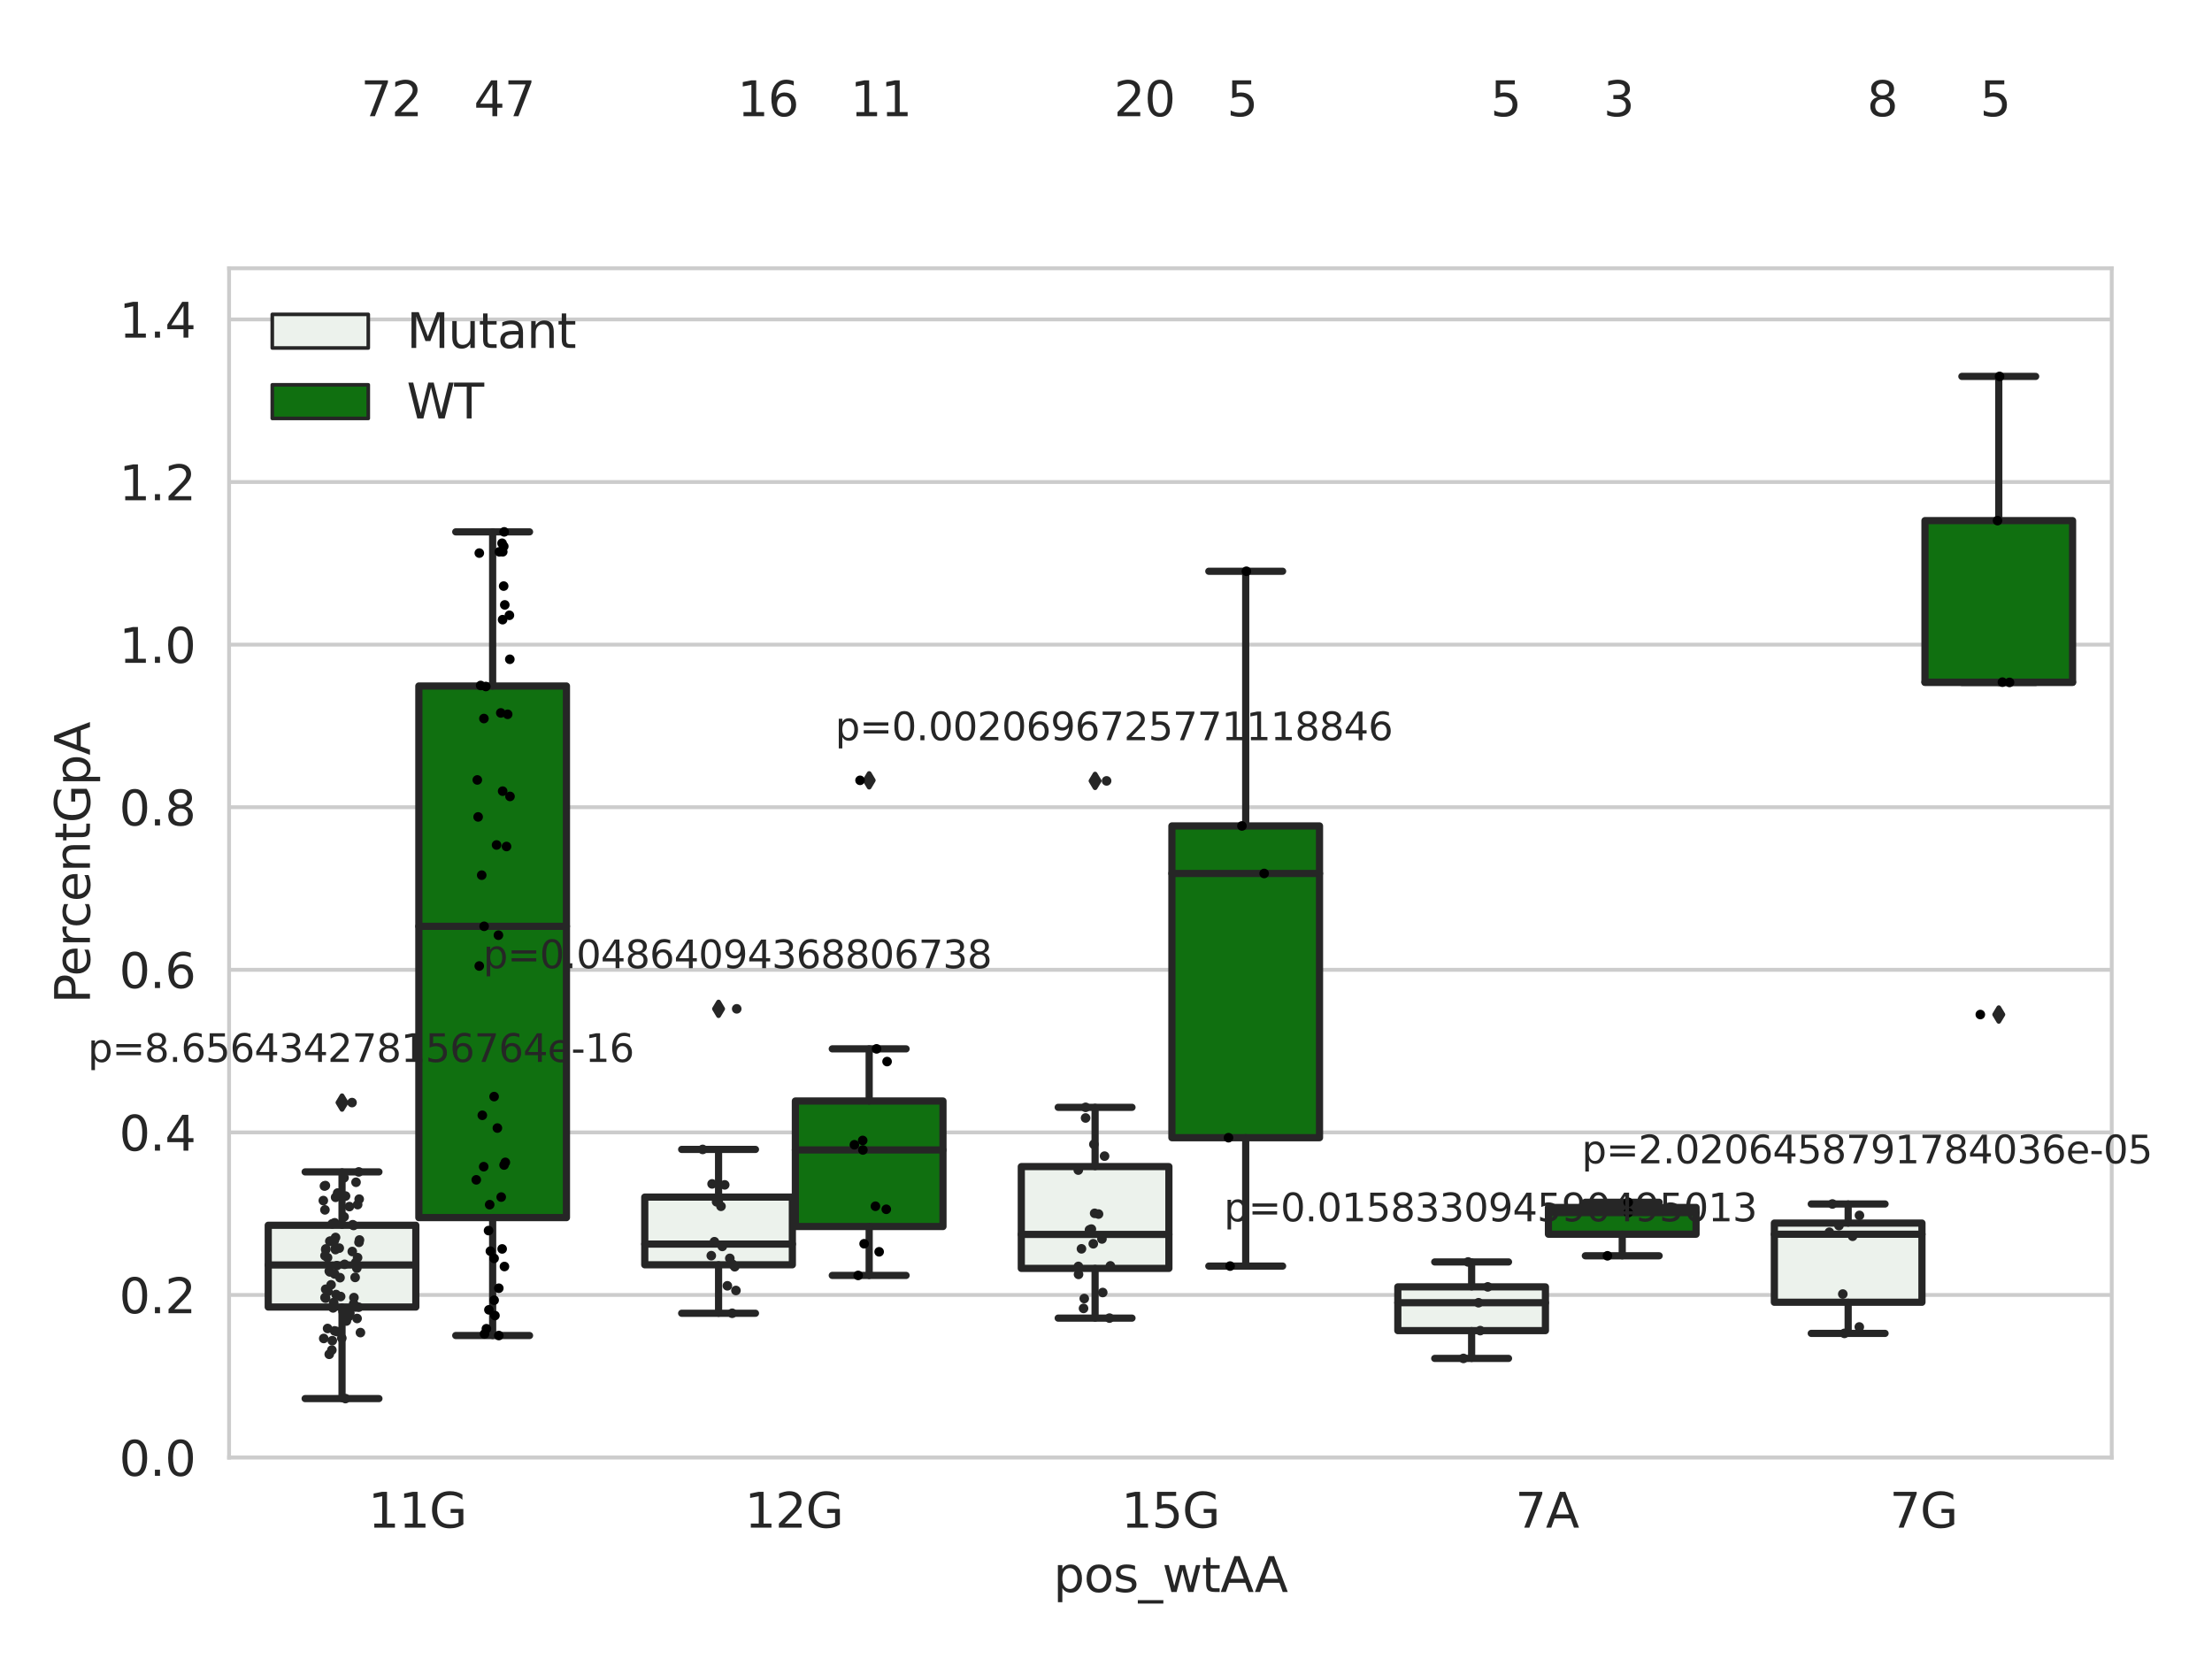 <?xml version="1.0" encoding="utf-8" standalone="no"?>
<!DOCTYPE svg PUBLIC "-//W3C//DTD SVG 1.1//EN"
  "http://www.w3.org/Graphics/SVG/1.1/DTD/svg11.dtd">
<svg xmlns:xlink="http://www.w3.org/1999/xlink" width="460.8pt" height="345.6pt" viewBox="0 0 460.8 345.6" xmlns="http://www.w3.org/2000/svg" version="1.1">
 <defs>
  <style type="text/css">*{stroke-linejoin: round; stroke-linecap: butt}</style>
 </defs>
 <g id="figure_1">
  <g id="patch_1">
   <path d="M 0 345.6 
L 460.8 345.6 
L 460.8 0 
L 0 0 
z
" style="fill: #ffffff"/>
  </g>
  <g id="axes_1">
   <g id="patch_2">
    <path d="M 47.72 303.64 
L 439.912 303.64 
L 439.912 55.89 
L 47.72 55.89 
z
" style="fill: #ffffff"/>
   </g>
   <g id="matplotlib.axis_1">
    <g id="xtick_1">
     <g id="text_1">
      <!-- 11G -->
      <g style="fill: #262626" transform="translate(76.703 318.238)scale(0.1 -0.1)">
       <defs>
        <path id="DejaVuSans-31" d="M 794 531 
L 1825 531 
L 1825 4091 
L 703 3866 
L 703 4441 
L 1819 4666 
L 2450 4666 
L 2450 531 
L 3481 531 
L 3481 0 
L 794 0 
L 794 531 
z
" transform="scale(0.016)"/>
        <path id="DejaVuSans-47" d="M 3809 666 
L 3809 1919 
L 2778 1919 
L 2778 2438 
L 4434 2438 
L 4434 434 
Q 4069 175 3628 42 
Q 3188 -91 2688 -91 
Q 1594 -91 976 548 
Q 359 1188 359 2328 
Q 359 3472 976 4111 
Q 1594 4750 2688 4750 
Q 3144 4750 3555 4637 
Q 3966 4525 4313 4306 
L 4313 3634 
Q 3963 3931 3569 4081 
Q 3175 4231 2741 4231 
Q 1884 4231 1454 3753 
Q 1025 3275 1025 2328 
Q 1025 1384 1454 906 
Q 1884 428 2741 428 
Q 3075 428 3337 486 
Q 3600 544 3809 666 
z
" transform="scale(0.016)"/>
       </defs>
       <use xlink:href="#DejaVuSans-31"/>
       <use xlink:href="#DejaVuSans-31" x="63.623"/>
       <use xlink:href="#DejaVuSans-47" x="127.246"/>
      </g>
     </g>
    </g>
    <g id="xtick_2">
     <g id="text_2">
      <!-- 12G -->
      <g style="fill: #262626" transform="translate(155.141 318.238)scale(0.1 -0.1)">
       <defs>
        <path id="DejaVuSans-32" d="M 1228 531 
L 3431 531 
L 3431 0 
L 469 0 
L 469 531 
Q 828 903 1448 1529 
Q 2069 2156 2228 2338 
Q 2531 2678 2651 2914 
Q 2772 3150 2772 3378 
Q 2772 3750 2511 3984 
Q 2250 4219 1831 4219 
Q 1534 4219 1204 4116 
Q 875 4013 500 3803 
L 500 4441 
Q 881 4594 1212 4672 
Q 1544 4750 1819 4750 
Q 2544 4750 2975 4387 
Q 3406 4025 3406 3419 
Q 3406 3131 3298 2873 
Q 3191 2616 2906 2266 
Q 2828 2175 2409 1742 
Q 1991 1309 1228 531 
z
" transform="scale(0.016)"/>
       </defs>
       <use xlink:href="#DejaVuSans-31"/>
       <use xlink:href="#DejaVuSans-32" x="63.623"/>
       <use xlink:href="#DejaVuSans-47" x="127.246"/>
      </g>
     </g>
    </g>
    <g id="xtick_3">
     <g id="text_3">
      <!-- 15G -->
      <g style="fill: #262626" transform="translate(233.579 318.238)scale(0.1 -0.1)">
       <defs>
        <path id="DejaVuSans-35" d="M 691 4666 
L 3169 4666 
L 3169 4134 
L 1269 4134 
L 1269 2991 
Q 1406 3038 1543 3061 
Q 1681 3084 1819 3084 
Q 2600 3084 3056 2656 
Q 3513 2228 3513 1497 
Q 3513 744 3044 326 
Q 2575 -91 1722 -91 
Q 1428 -91 1123 -41 
Q 819 9 494 109 
L 494 744 
Q 775 591 1075 516 
Q 1375 441 1709 441 
Q 2250 441 2565 725 
Q 2881 1009 2881 1497 
Q 2881 1984 2565 2268 
Q 2250 2553 1709 2553 
Q 1456 2553 1204 2497 
Q 953 2441 691 2322 
L 691 4666 
z
" transform="scale(0.016)"/>
       </defs>
       <use xlink:href="#DejaVuSans-31"/>
       <use xlink:href="#DejaVuSans-35" x="63.623"/>
       <use xlink:href="#DejaVuSans-47" x="127.246"/>
      </g>
     </g>
    </g>
    <g id="xtick_4">
     <g id="text_4">
      <!-- 7A -->
      <g style="fill: #262626" transform="translate(315.653 318.238)scale(0.1 -0.1)">
       <defs>
        <path id="DejaVuSans-37" d="M 525 4666 
L 3525 4666 
L 3525 4397 
L 1831 0 
L 1172 0 
L 2766 4134 
L 525 4134 
L 525 4666 
z
" transform="scale(0.016)"/>
        <path id="DejaVuSans-41" d="M 2188 4044 
L 1331 1722 
L 3047 1722 
L 2188 4044 
z
M 1831 4666 
L 2547 4666 
L 4325 0 
L 3669 0 
L 3244 1197 
L 1141 1197 
L 716 0 
L 50 0 
L 1831 4666 
z
" transform="scale(0.016)"/>
       </defs>
       <use xlink:href="#DejaVuSans-37"/>
       <use xlink:href="#DejaVuSans-41" x="63.623"/>
      </g>
     </g>
    </g>
    <g id="xtick_5">
     <g id="text_5">
      <!-- 7G -->
      <g style="fill: #262626" transform="translate(393.638 318.238)scale(0.1 -0.1)">
       <use xlink:href="#DejaVuSans-37"/>
       <use xlink:href="#DejaVuSans-47" x="63.623"/>
      </g>
     </g>
    </g>
    <g id="text_6">
     <!-- pos_wtAA -->
     <g style="fill: #262626" transform="translate(219.451 331.638)scale(0.1 -0.1)">
      <defs>
       <path id="DejaVuSans-70" d="M 1159 525 
L 1159 -1331 
L 581 -1331 
L 581 3500 
L 1159 3500 
L 1159 2969 
Q 1341 3281 1617 3432 
Q 1894 3584 2278 3584 
Q 2916 3584 3314 3078 
Q 3713 2572 3713 1747 
Q 3713 922 3314 415 
Q 2916 -91 2278 -91 
Q 1894 -91 1617 61 
Q 1341 213 1159 525 
z
M 3116 1747 
Q 3116 2381 2855 2742 
Q 2594 3103 2138 3103 
Q 1681 3103 1420 2742 
Q 1159 2381 1159 1747 
Q 1159 1113 1420 752 
Q 1681 391 2138 391 
Q 2594 391 2855 752 
Q 3116 1113 3116 1747 
z
" transform="scale(0.016)"/>
       <path id="DejaVuSans-6f" d="M 1959 3097 
Q 1497 3097 1228 2736 
Q 959 2375 959 1747 
Q 959 1119 1226 758 
Q 1494 397 1959 397 
Q 2419 397 2687 759 
Q 2956 1122 2956 1747 
Q 2956 2369 2687 2733 
Q 2419 3097 1959 3097 
z
M 1959 3584 
Q 2709 3584 3137 3096 
Q 3566 2609 3566 1747 
Q 3566 888 3137 398 
Q 2709 -91 1959 -91 
Q 1206 -91 779 398 
Q 353 888 353 1747 
Q 353 2609 779 3096 
Q 1206 3584 1959 3584 
z
" transform="scale(0.016)"/>
       <path id="DejaVuSans-73" d="M 2834 3397 
L 2834 2853 
Q 2591 2978 2328 3040 
Q 2066 3103 1784 3103 
Q 1356 3103 1142 2972 
Q 928 2841 928 2578 
Q 928 2378 1081 2264 
Q 1234 2150 1697 2047 
L 1894 2003 
Q 2506 1872 2764 1633 
Q 3022 1394 3022 966 
Q 3022 478 2636 193 
Q 2250 -91 1575 -91 
Q 1294 -91 989 -36 
Q 684 19 347 128 
L 347 722 
Q 666 556 975 473 
Q 1284 391 1588 391 
Q 1994 391 2212 530 
Q 2431 669 2431 922 
Q 2431 1156 2273 1281 
Q 2116 1406 1581 1522 
L 1381 1569 
Q 847 1681 609 1914 
Q 372 2147 372 2553 
Q 372 3047 722 3315 
Q 1072 3584 1716 3584 
Q 2034 3584 2315 3537 
Q 2597 3491 2834 3397 
z
" transform="scale(0.016)"/>
       <path id="DejaVuSans-5f" d="M 3263 -1063 
L 3263 -1509 
L -63 -1509 
L -63 -1063 
L 3263 -1063 
z
" transform="scale(0.016)"/>
       <path id="DejaVuSans-77" d="M 269 3500 
L 844 3500 
L 1563 769 
L 2278 3500 
L 2956 3500 
L 3675 769 
L 4391 3500 
L 4966 3500 
L 4050 0 
L 3372 0 
L 2619 2869 
L 1863 0 
L 1184 0 
L 269 3500 
z
" transform="scale(0.016)"/>
       <path id="DejaVuSans-74" d="M 1172 4494 
L 1172 3500 
L 2356 3500 
L 2356 3053 
L 1172 3053 
L 1172 1153 
Q 1172 725 1289 603 
Q 1406 481 1766 481 
L 2356 481 
L 2356 0 
L 1766 0 
Q 1100 0 847 248 
Q 594 497 594 1153 
L 594 3053 
L 172 3053 
L 172 3500 
L 594 3500 
L 594 4494 
L 1172 4494 
z
" transform="scale(0.016)"/>
      </defs>
      <use xlink:href="#DejaVuSans-70"/>
      <use xlink:href="#DejaVuSans-6f" x="63.477"/>
      <use xlink:href="#DejaVuSans-73" x="124.658"/>
      <use xlink:href="#DejaVuSans-5f" x="176.758"/>
      <use xlink:href="#DejaVuSans-77" x="226.758"/>
      <use xlink:href="#DejaVuSans-74" x="308.545"/>
      <use xlink:href="#DejaVuSans-41" x="347.754"/>
      <use xlink:href="#DejaVuSans-41" x="418.912"/>
     </g>
    </g>
   </g>
   <g id="matplotlib.axis_2">
    <g id="ytick_1">
     <g id="line2d_1">
      <path d="M 47.72 303.64 
L 439.912 303.64 
" clip-path="url(#p90d65c7dad)" style="fill: none; stroke: #cccccc; stroke-width: 0.8; stroke-linecap: round"/>
     </g>
     <g id="text_7">
      <!-- 0.0 -->
      <g style="fill: #262626" transform="translate(24.817 307.439)scale(0.1 -0.1)">
       <defs>
        <path id="DejaVuSans-30" d="M 2034 4250 
Q 1547 4250 1301 3770 
Q 1056 3291 1056 2328 
Q 1056 1369 1301 889 
Q 1547 409 2034 409 
Q 2525 409 2770 889 
Q 3016 1369 3016 2328 
Q 3016 3291 2770 3770 
Q 2525 4250 2034 4250 
z
M 2034 4750 
Q 2819 4750 3233 4129 
Q 3647 3509 3647 2328 
Q 3647 1150 3233 529 
Q 2819 -91 2034 -91 
Q 1250 -91 836 529 
Q 422 1150 422 2328 
Q 422 3509 836 4129 
Q 1250 4750 2034 4750 
z
" transform="scale(0.016)"/>
        <path id="DejaVuSans-2e" d="M 684 794 
L 1344 794 
L 1344 0 
L 684 0 
L 684 794 
z
" transform="scale(0.016)"/>
       </defs>
       <use xlink:href="#DejaVuSans-30"/>
       <use xlink:href="#DejaVuSans-2e" x="63.623"/>
       <use xlink:href="#DejaVuSans-30" x="95.41"/>
      </g>
     </g>
    </g>
    <g id="ytick_2">
     <g id="line2d_2">
      <path d="M 47.72 269.769 
L 439.912 269.769 
" clip-path="url(#p90d65c7dad)" style="fill: none; stroke: #cccccc; stroke-width: 0.8; stroke-linecap: round"/>
     </g>
     <g id="text_8">
      <!-- 0.2 -->
      <g style="fill: #262626" transform="translate(24.817 273.568)scale(0.1 -0.1)">
       <use xlink:href="#DejaVuSans-30"/>
       <use xlink:href="#DejaVuSans-2e" x="63.623"/>
       <use xlink:href="#DejaVuSans-32" x="95.41"/>
      </g>
     </g>
    </g>
    <g id="ytick_3">
     <g id="line2d_3">
      <path d="M 47.72 235.898 
L 439.912 235.898 
" clip-path="url(#p90d65c7dad)" style="fill: none; stroke: #cccccc; stroke-width: 0.8; stroke-linecap: round"/>
     </g>
     <g id="text_9">
      <!-- 0.4 -->
      <g style="fill: #262626" transform="translate(24.817 239.697)scale(0.1 -0.1)">
       <defs>
        <path id="DejaVuSans-34" d="M 2419 4116 
L 825 1625 
L 2419 1625 
L 2419 4116 
z
M 2253 4666 
L 3047 4666 
L 3047 1625 
L 3713 1625 
L 3713 1100 
L 3047 1100 
L 3047 0 
L 2419 0 
L 2419 1100 
L 313 1100 
L 313 1709 
L 2253 4666 
z
" transform="scale(0.016)"/>
       </defs>
       <use xlink:href="#DejaVuSans-30"/>
       <use xlink:href="#DejaVuSans-2e" x="63.623"/>
       <use xlink:href="#DejaVuSans-34" x="95.41"/>
      </g>
     </g>
    </g>
    <g id="ytick_4">
     <g id="line2d_4">
      <path d="M 47.72 202.026 
L 439.912 202.026 
" clip-path="url(#p90d65c7dad)" style="fill: none; stroke: #cccccc; stroke-width: 0.8; stroke-linecap: round"/>
     </g>
     <g id="text_10">
      <!-- 0.6 -->
      <g style="fill: #262626" transform="translate(24.817 205.826)scale(0.1 -0.1)">
       <defs>
        <path id="DejaVuSans-36" d="M 2113 2584 
Q 1688 2584 1439 2293 
Q 1191 2003 1191 1497 
Q 1191 994 1439 701 
Q 1688 409 2113 409 
Q 2538 409 2786 701 
Q 3034 994 3034 1497 
Q 3034 2003 2786 2293 
Q 2538 2584 2113 2584 
z
M 3366 4563 
L 3366 3988 
Q 3128 4100 2886 4159 
Q 2644 4219 2406 4219 
Q 1781 4219 1451 3797 
Q 1122 3375 1075 2522 
Q 1259 2794 1537 2939 
Q 1816 3084 2150 3084 
Q 2853 3084 3261 2657 
Q 3669 2231 3669 1497 
Q 3669 778 3244 343 
Q 2819 -91 2113 -91 
Q 1303 -91 875 529 
Q 447 1150 447 2328 
Q 447 3434 972 4092 
Q 1497 4750 2381 4750 
Q 2619 4750 2861 4703 
Q 3103 4656 3366 4563 
z
" transform="scale(0.016)"/>
       </defs>
       <use xlink:href="#DejaVuSans-30"/>
       <use xlink:href="#DejaVuSans-2e" x="63.623"/>
       <use xlink:href="#DejaVuSans-36" x="95.41"/>
      </g>
     </g>
    </g>
    <g id="ytick_5">
     <g id="line2d_5">
      <path d="M 47.72 168.155 
L 439.912 168.155 
" clip-path="url(#p90d65c7dad)" style="fill: none; stroke: #cccccc; stroke-width: 0.8; stroke-linecap: round"/>
     </g>
     <g id="text_11">
      <!-- 0.8 -->
      <g style="fill: #262626" transform="translate(24.817 171.954)scale(0.1 -0.1)">
       <defs>
        <path id="DejaVuSans-38" d="M 2034 2216 
Q 1584 2216 1326 1975 
Q 1069 1734 1069 1313 
Q 1069 891 1326 650 
Q 1584 409 2034 409 
Q 2484 409 2743 651 
Q 3003 894 3003 1313 
Q 3003 1734 2745 1975 
Q 2488 2216 2034 2216 
z
M 1403 2484 
Q 997 2584 770 2862 
Q 544 3141 544 3541 
Q 544 4100 942 4425 
Q 1341 4750 2034 4750 
Q 2731 4750 3128 4425 
Q 3525 4100 3525 3541 
Q 3525 3141 3298 2862 
Q 3072 2584 2669 2484 
Q 3125 2378 3379 2068 
Q 3634 1759 3634 1313 
Q 3634 634 3220 271 
Q 2806 -91 2034 -91 
Q 1263 -91 848 271 
Q 434 634 434 1313 
Q 434 1759 690 2068 
Q 947 2378 1403 2484 
z
M 1172 3481 
Q 1172 3119 1398 2916 
Q 1625 2713 2034 2713 
Q 2441 2713 2670 2916 
Q 2900 3119 2900 3481 
Q 2900 3844 2670 4047 
Q 2441 4250 2034 4250 
Q 1625 4250 1398 4047 
Q 1172 3844 1172 3481 
z
" transform="scale(0.016)"/>
       </defs>
       <use xlink:href="#DejaVuSans-30"/>
       <use xlink:href="#DejaVuSans-2e" x="63.623"/>
       <use xlink:href="#DejaVuSans-38" x="95.41"/>
      </g>
     </g>
    </g>
    <g id="ytick_6">
     <g id="line2d_6">
      <path d="M 47.72 134.284 
L 439.912 134.284 
" clip-path="url(#p90d65c7dad)" style="fill: none; stroke: #cccccc; stroke-width: 0.8; stroke-linecap: round"/>
     </g>
     <g id="text_12">
      <!-- 1.0 -->
      <g style="fill: #262626" transform="translate(24.817 138.083)scale(0.1 -0.1)">
       <use xlink:href="#DejaVuSans-31"/>
       <use xlink:href="#DejaVuSans-2e" x="63.623"/>
       <use xlink:href="#DejaVuSans-30" x="95.41"/>
      </g>
     </g>
    </g>
    <g id="ytick_7">
     <g id="line2d_7">
      <path d="M 47.72 100.413 
L 439.912 100.413 
" clip-path="url(#p90d65c7dad)" style="fill: none; stroke: #cccccc; stroke-width: 0.8; stroke-linecap: round"/>
     </g>
     <g id="text_13">
      <!-- 1.2 -->
      <g style="fill: #262626" transform="translate(24.817 104.212)scale(0.1 -0.1)">
       <use xlink:href="#DejaVuSans-31"/>
       <use xlink:href="#DejaVuSans-2e" x="63.623"/>
       <use xlink:href="#DejaVuSans-32" x="95.41"/>
      </g>
     </g>
    </g>
    <g id="ytick_8">
     <g id="line2d_8">
      <path d="M 47.72 66.542 
L 439.912 66.542 
" clip-path="url(#p90d65c7dad)" style="fill: none; stroke: #cccccc; stroke-width: 0.8; stroke-linecap: round"/>
     </g>
     <g id="text_14">
      <!-- 1.4 -->
      <g style="fill: #262626" transform="translate(24.817 70.341)scale(0.1 -0.1)">
       <use xlink:href="#DejaVuSans-31"/>
       <use xlink:href="#DejaVuSans-2e" x="63.623"/>
       <use xlink:href="#DejaVuSans-34" x="95.41"/>
      </g>
     </g>
    </g>
    <g id="text_15">
     <!-- PercentGpA -->
     <g style="fill: #262626" transform="translate(18.737 209.041)rotate(-90)scale(0.1 -0.1)">
      <defs>
       <path id="DejaVuSans-50" d="M 1259 4147 
L 1259 2394 
L 2053 2394 
Q 2494 2394 2734 2622 
Q 2975 2850 2975 3272 
Q 2975 3691 2734 3919 
Q 2494 4147 2053 4147 
L 1259 4147 
z
M 628 4666 
L 2053 4666 
Q 2838 4666 3239 4311 
Q 3641 3956 3641 3272 
Q 3641 2581 3239 2228 
Q 2838 1875 2053 1875 
L 1259 1875 
L 1259 0 
L 628 0 
L 628 4666 
z
" transform="scale(0.016)"/>
       <path id="DejaVuSans-65" d="M 3597 1894 
L 3597 1613 
L 953 1613 
Q 991 1019 1311 708 
Q 1631 397 2203 397 
Q 2534 397 2845 478 
Q 3156 559 3463 722 
L 3463 178 
Q 3153 47 2828 -22 
Q 2503 -91 2169 -91 
Q 1331 -91 842 396 
Q 353 884 353 1716 
Q 353 2575 817 3079 
Q 1281 3584 2069 3584 
Q 2775 3584 3186 3129 
Q 3597 2675 3597 1894 
z
M 3022 2063 
Q 3016 2534 2758 2815 
Q 2500 3097 2075 3097 
Q 1594 3097 1305 2825 
Q 1016 2553 972 2059 
L 3022 2063 
z
" transform="scale(0.016)"/>
       <path id="DejaVuSans-72" d="M 2631 2963 
Q 2534 3019 2420 3045 
Q 2306 3072 2169 3072 
Q 1681 3072 1420 2755 
Q 1159 2438 1159 1844 
L 1159 0 
L 581 0 
L 581 3500 
L 1159 3500 
L 1159 2956 
Q 1341 3275 1631 3429 
Q 1922 3584 2338 3584 
Q 2397 3584 2469 3576 
Q 2541 3569 2628 3553 
L 2631 2963 
z
" transform="scale(0.016)"/>
       <path id="DejaVuSans-63" d="M 3122 3366 
L 3122 2828 
Q 2878 2963 2633 3030 
Q 2388 3097 2138 3097 
Q 1578 3097 1268 2742 
Q 959 2388 959 1747 
Q 959 1106 1268 751 
Q 1578 397 2138 397 
Q 2388 397 2633 464 
Q 2878 531 3122 666 
L 3122 134 
Q 2881 22 2623 -34 
Q 2366 -91 2075 -91 
Q 1284 -91 818 406 
Q 353 903 353 1747 
Q 353 2603 823 3093 
Q 1294 3584 2113 3584 
Q 2378 3584 2631 3529 
Q 2884 3475 3122 3366 
z
" transform="scale(0.016)"/>
       <path id="DejaVuSans-6e" d="M 3513 2113 
L 3513 0 
L 2938 0 
L 2938 2094 
Q 2938 2591 2744 2837 
Q 2550 3084 2163 3084 
Q 1697 3084 1428 2787 
Q 1159 2491 1159 1978 
L 1159 0 
L 581 0 
L 581 3500 
L 1159 3500 
L 1159 2956 
Q 1366 3272 1645 3428 
Q 1925 3584 2291 3584 
Q 2894 3584 3203 3211 
Q 3513 2838 3513 2113 
z
" transform="scale(0.016)"/>
      </defs>
      <use xlink:href="#DejaVuSans-50"/>
      <use xlink:href="#DejaVuSans-65" x="56.678"/>
      <use xlink:href="#DejaVuSans-72" x="118.201"/>
      <use xlink:href="#DejaVuSans-63" x="157.064"/>
      <use xlink:href="#DejaVuSans-65" x="212.045"/>
      <use xlink:href="#DejaVuSans-6e" x="273.568"/>
      <use xlink:href="#DejaVuSans-74" x="336.947"/>
      <use xlink:href="#DejaVuSans-47" x="376.156"/>
      <use xlink:href="#DejaVuSans-70" x="453.646"/>
      <use xlink:href="#DejaVuSans-41" x="517.123"/>
     </g>
    </g>
   </g>
   <g id="patch_3">
    <path d="M 55.878 272.282 
L 86.625 272.282 
L 86.625 255.247 
L 55.878 255.247 
L 55.878 272.282 
z
" clip-path="url(#p90d65c7dad)" style="fill: #ecf2ec; stroke: #262626; stroke-width: 1.5; stroke-linejoin: miter"/>
   </g>
   <g id="patch_4">
    <path d="M 87.253 253.653 
L 118.001 253.653 
L 118.001 142.905 
L 87.253 142.905 
L 87.253 253.653 
z
" clip-path="url(#p90d65c7dad)" style="fill: #107010; stroke: #262626; stroke-width: 1.5; stroke-linejoin: miter"/>
   </g>
   <g id="patch_5">
    <path d="M 134.316 263.479 
L 165.064 263.479 
L 165.064 249.375 
L 134.316 249.375 
L 134.316 263.479 
z
" clip-path="url(#p90d65c7dad)" style="fill: #ecf2ec; stroke: #262626; stroke-width: 1.5; stroke-linejoin: miter"/>
   </g>
   <g id="patch_6">
    <path d="M 165.691 255.506 
L 196.439 255.506 
L 196.439 229.361 
L 165.691 229.361 
L 165.691 255.506 
z
" clip-path="url(#p90d65c7dad)" style="fill: #107010; stroke: #262626; stroke-width: 1.5; stroke-linejoin: miter"/>
   </g>
   <g id="patch_7">
    <path d="M 212.755 264.231 
L 243.502 264.231 
L 243.502 243.025 
L 212.755 243.025 
L 212.755 264.231 
z
" clip-path="url(#p90d65c7dad)" style="fill: #ecf2ec; stroke: #262626; stroke-width: 1.5; stroke-linejoin: miter"/>
   </g>
   <g id="patch_8">
    <path d="M 244.13 237.005 
L 274.878 237.005 
L 274.878 172.057 
L 244.13 172.057 
L 244.13 237.005 
z
" clip-path="url(#p90d65c7dad)" style="fill: #107010; stroke: #262626; stroke-width: 1.5; stroke-linejoin: miter"/>
   </g>
   <g id="patch_9">
    <path d="M 291.193 277.195 
L 321.941 277.195 
L 321.941 268.078 
L 291.193 268.078 
L 291.193 277.195 
z
" clip-path="url(#p90d65c7dad)" style="fill: #ecf2ec; stroke: #262626; stroke-width: 1.5; stroke-linejoin: miter"/>
   </g>
   <g id="patch_10">
    <path d="M 322.568 257.108 
L 353.316 257.108 
L 353.316 251.531 
L 322.568 251.531 
L 322.568 257.108 
z
" clip-path="url(#p90d65c7dad)" style="fill: #107010; stroke: #262626; stroke-width: 1.5; stroke-linejoin: miter"/>
   </g>
   <g id="patch_11">
    <path d="M 369.631 271.287 
L 400.379 271.287 
L 400.379 254.788 
L 369.631 254.788 
L 369.631 271.287 
z
" clip-path="url(#p90d65c7dad)" style="fill: #ecf2ec; stroke: #262626; stroke-width: 1.5; stroke-linejoin: miter"/>
   </g>
   <g id="patch_12">
    <path d="M 401.007 142.158 
L 431.755 142.158 
L 431.755 108.453 
L 401.007 108.453 
L 401.007 142.158 
z
" clip-path="url(#p90d65c7dad)" style="fill: #107010; stroke: #262626; stroke-width: 1.5; stroke-linejoin: miter"/>
   </g>
   <g id="patch_13">
    <path d="M 86.939 303.64 
L 86.939 303.64 
L 86.939 303.64 
L 86.939 303.64 
z
" clip-path="url(#p90d65c7dad)" style="fill: #ecf2ec; stroke: #262626; stroke-width: 0.75; stroke-linejoin: miter"/>
   </g>
   <g id="patch_14">
    <path d="M 86.939 303.64 
L 86.939 303.64 
L 86.939 303.64 
L 86.939 303.64 
z
" clip-path="url(#p90d65c7dad)" style="fill: #107010; stroke: #262626; stroke-width: 0.75; stroke-linejoin: miter"/>
   </g>
   <g id="PathCollection_1"/>
   <g id="PathCollection_2"/>
   <g id="line2d_9">
    <path d="M 71.252 272.282 
L 71.252 291.352 
" clip-path="url(#p90d65c7dad)" style="fill: none; stroke: #262626; stroke-width: 1.5; stroke-linecap: round"/>
   </g>
   <g id="line2d_10">
    <path d="M 71.252 255.247 
L 71.252 244.127 
" clip-path="url(#p90d65c7dad)" style="fill: none; stroke: #262626; stroke-width: 1.5; stroke-linecap: round"/>
   </g>
   <g id="line2d_11">
    <path d="M 63.565 291.352 
L 78.939 291.352 
" clip-path="url(#p90d65c7dad)" style="fill: none; stroke: #262626; stroke-width: 1.5; stroke-linecap: round"/>
   </g>
   <g id="line2d_12">
    <path d="M 63.565 244.127 
L 78.939 244.127 
" clip-path="url(#p90d65c7dad)" style="fill: none; stroke: #262626; stroke-width: 1.5; stroke-linecap: round"/>
   </g>
   <g id="line2d_13">
    <defs>
     <path id="m599176b2ad" d="M -0 1.414 
L 0.849 0 
L 0 -1.414 
L -0.849 -0 
z
" style="stroke: #262626; stroke-linejoin: miter"/>
    </defs>
    <g clip-path="url(#p90d65c7dad)">
     <use xlink:href="#m599176b2ad" x="71.252" y="229.687" style="fill: #262626; stroke: #262626; stroke-linejoin: miter"/>
    </g>
   </g>
   <g id="line2d_14">
    <path d="M 102.627 253.653 
L 102.627 278.214 
" clip-path="url(#p90d65c7dad)" style="fill: none; stroke: #262626; stroke-width: 1.5; stroke-linecap: round"/>
   </g>
   <g id="line2d_15">
    <path d="M 102.627 142.905 
L 102.627 110.798 
" clip-path="url(#p90d65c7dad)" style="fill: none; stroke: #262626; stroke-width: 1.5; stroke-linecap: round"/>
   </g>
   <g id="line2d_16">
    <path d="M 94.94 278.214 
L 110.314 278.214 
" clip-path="url(#p90d65c7dad)" style="fill: none; stroke: #262626; stroke-width: 1.5; stroke-linecap: round"/>
   </g>
   <g id="line2d_17">
    <path d="M 94.94 110.798 
L 110.314 110.798 
" clip-path="url(#p90d65c7dad)" style="fill: none; stroke: #262626; stroke-width: 1.5; stroke-linecap: round"/>
   </g>
   <g id="line2d_18"/>
   <g id="line2d_19">
    <path d="M 149.69 263.479 
L 149.69 273.576 
" clip-path="url(#p90d65c7dad)" style="fill: none; stroke: #262626; stroke-width: 1.5; stroke-linecap: round"/>
   </g>
   <g id="line2d_20">
    <path d="M 149.69 249.375 
L 149.69 239.445 
" clip-path="url(#p90d65c7dad)" style="fill: none; stroke: #262626; stroke-width: 1.5; stroke-linecap: round"/>
   </g>
   <g id="line2d_21">
    <path d="M 142.003 273.576 
L 157.377 273.576 
" clip-path="url(#p90d65c7dad)" style="fill: none; stroke: #262626; stroke-width: 1.5; stroke-linecap: round"/>
   </g>
   <g id="line2d_22">
    <path d="M 142.003 239.445 
L 157.377 239.445 
" clip-path="url(#p90d65c7dad)" style="fill: none; stroke: #262626; stroke-width: 1.5; stroke-linecap: round"/>
   </g>
   <g id="line2d_23">
    <g clip-path="url(#p90d65c7dad)">
     <use xlink:href="#m599176b2ad" x="149.69" y="210.159" style="fill: #262626; stroke: #262626; stroke-linejoin: miter"/>
    </g>
   </g>
   <g id="line2d_24">
    <path d="M 181.065 255.506 
L 181.065 265.693 
" clip-path="url(#p90d65c7dad)" style="fill: none; stroke: #262626; stroke-width: 1.5; stroke-linecap: round"/>
   </g>
   <g id="line2d_25">
    <path d="M 181.065 229.361 
L 181.065 218.497 
" clip-path="url(#p90d65c7dad)" style="fill: none; stroke: #262626; stroke-width: 1.5; stroke-linecap: round"/>
   </g>
   <g id="line2d_26">
    <path d="M 173.378 265.693 
L 188.752 265.693 
" clip-path="url(#p90d65c7dad)" style="fill: none; stroke: #262626; stroke-width: 1.5; stroke-linecap: round"/>
   </g>
   <g id="line2d_27">
    <path d="M 173.378 218.497 
L 188.752 218.497 
" clip-path="url(#p90d65c7dad)" style="fill: none; stroke: #262626; stroke-width: 1.5; stroke-linecap: round"/>
   </g>
   <g id="line2d_28">
    <g clip-path="url(#p90d65c7dad)">
     <use xlink:href="#m599176b2ad" x="181.065" y="162.558" style="fill: #262626; stroke: #262626; stroke-linejoin: miter"/>
    </g>
   </g>
   <g id="line2d_29">
    <path d="M 228.128 264.231 
L 228.128 274.587 
" clip-path="url(#p90d65c7dad)" style="fill: none; stroke: #262626; stroke-width: 1.5; stroke-linecap: round"/>
   </g>
   <g id="line2d_30">
    <path d="M 228.128 243.025 
L 228.128 230.677 
" clip-path="url(#p90d65c7dad)" style="fill: none; stroke: #262626; stroke-width: 1.5; stroke-linecap: round"/>
   </g>
   <g id="line2d_31">
    <path d="M 220.441 274.587 
L 235.815 274.587 
" clip-path="url(#p90d65c7dad)" style="fill: none; stroke: #262626; stroke-width: 1.5; stroke-linecap: round"/>
   </g>
   <g id="line2d_32">
    <path d="M 220.441 230.677 
L 235.815 230.677 
" clip-path="url(#p90d65c7dad)" style="fill: none; stroke: #262626; stroke-width: 1.5; stroke-linecap: round"/>
   </g>
   <g id="line2d_33">
    <g clip-path="url(#p90d65c7dad)">
     <use xlink:href="#m599176b2ad" x="228.128" y="162.674" style="fill: #262626; stroke: #262626; stroke-linejoin: miter"/>
    </g>
   </g>
   <g id="line2d_34">
    <path d="M 259.504 237.005 
L 259.504 263.748 
" clip-path="url(#p90d65c7dad)" style="fill: none; stroke: #262626; stroke-width: 1.5; stroke-linecap: round"/>
   </g>
   <g id="line2d_35">
    <path d="M 259.504 172.057 
L 259.504 119.005 
" clip-path="url(#p90d65c7dad)" style="fill: none; stroke: #262626; stroke-width: 1.5; stroke-linecap: round"/>
   </g>
   <g id="line2d_36">
    <path d="M 251.817 263.748 
L 267.191 263.748 
" clip-path="url(#p90d65c7dad)" style="fill: none; stroke: #262626; stroke-width: 1.5; stroke-linecap: round"/>
   </g>
   <g id="line2d_37">
    <path d="M 251.817 119.005 
L 267.191 119.005 
" clip-path="url(#p90d65c7dad)" style="fill: none; stroke: #262626; stroke-width: 1.5; stroke-linecap: round"/>
   </g>
   <g id="line2d_38"/>
   <g id="line2d_39">
    <path d="M 306.567 277.195 
L 306.567 282.981 
" clip-path="url(#p90d65c7dad)" style="fill: none; stroke: #262626; stroke-width: 1.5; stroke-linecap: round"/>
   </g>
   <g id="line2d_40">
    <path d="M 306.567 268.078 
L 306.567 262.887 
" clip-path="url(#p90d65c7dad)" style="fill: none; stroke: #262626; stroke-width: 1.5; stroke-linecap: round"/>
   </g>
   <g id="line2d_41">
    <path d="M 298.88 282.981 
L 314.254 282.981 
" clip-path="url(#p90d65c7dad)" style="fill: none; stroke: #262626; stroke-width: 1.5; stroke-linecap: round"/>
   </g>
   <g id="line2d_42">
    <path d="M 298.88 262.887 
L 314.254 262.887 
" clip-path="url(#p90d65c7dad)" style="fill: none; stroke: #262626; stroke-width: 1.5; stroke-linecap: round"/>
   </g>
   <g id="line2d_43"/>
   <g id="line2d_44">
    <path d="M 337.942 257.108 
L 337.942 261.605 
" clip-path="url(#p90d65c7dad)" style="fill: none; stroke: #262626; stroke-width: 1.5; stroke-linecap: round"/>
   </g>
   <g id="line2d_45">
    <path d="M 337.942 251.531 
L 337.942 250.452 
" clip-path="url(#p90d65c7dad)" style="fill: none; stroke: #262626; stroke-width: 1.5; stroke-linecap: round"/>
   </g>
   <g id="line2d_46">
    <path d="M 330.255 261.605 
L 345.629 261.605 
" clip-path="url(#p90d65c7dad)" style="fill: none; stroke: #262626; stroke-width: 1.5; stroke-linecap: round"/>
   </g>
   <g id="line2d_47">
    <path d="M 330.255 250.452 
L 345.629 250.452 
" clip-path="url(#p90d65c7dad)" style="fill: none; stroke: #262626; stroke-width: 1.5; stroke-linecap: round"/>
   </g>
   <g id="line2d_48"/>
   <g id="line2d_49">
    <path d="M 385.005 271.287 
L 385.005 277.768 
" clip-path="url(#p90d65c7dad)" style="fill: none; stroke: #262626; stroke-width: 1.5; stroke-linecap: round"/>
   </g>
   <g id="line2d_50">
    <path d="M 385.005 254.788 
L 385.005 250.813 
" clip-path="url(#p90d65c7dad)" style="fill: none; stroke: #262626; stroke-width: 1.5; stroke-linecap: round"/>
   </g>
   <g id="line2d_51">
    <path d="M 377.318 277.768 
L 392.692 277.768 
" clip-path="url(#p90d65c7dad)" style="fill: none; stroke: #262626; stroke-width: 1.5; stroke-linecap: round"/>
   </g>
   <g id="line2d_52">
    <path d="M 377.318 250.813 
L 392.692 250.813 
" clip-path="url(#p90d65c7dad)" style="fill: none; stroke: #262626; stroke-width: 1.5; stroke-linecap: round"/>
   </g>
   <g id="line2d_53"/>
   <g id="line2d_54">
    <path d="M 416.381 142.158 
L 416.381 142.158 
" clip-path="url(#p90d65c7dad)" style="fill: none; stroke: #262626; stroke-width: 1.5; stroke-linecap: round"/>
   </g>
   <g id="line2d_55">
    <path d="M 416.381 108.453 
L 416.381 78.412 
" clip-path="url(#p90d65c7dad)" style="fill: none; stroke: #262626; stroke-width: 1.5; stroke-linecap: round"/>
   </g>
   <g id="line2d_56">
    <path d="M 408.694 142.158 
L 424.068 142.158 
" clip-path="url(#p90d65c7dad)" style="fill: none; stroke: #262626; stroke-width: 1.5; stroke-linecap: round"/>
   </g>
   <g id="line2d_57">
    <path d="M 408.694 78.412 
L 424.068 78.412 
" clip-path="url(#p90d65c7dad)" style="fill: none; stroke: #262626; stroke-width: 1.5; stroke-linecap: round"/>
   </g>
   <g id="line2d_58">
    <g clip-path="url(#p90d65c7dad)">
     <use xlink:href="#m599176b2ad" x="416.381" y="211.346" style="fill: #262626; stroke: #262626; stroke-linejoin: miter"/>
    </g>
   </g>
   <g id="line2d_59">
    <path d="M 55.878 263.518 
L 86.625 263.518 
" clip-path="url(#p90d65c7dad)" style="fill: none; stroke: #262626; stroke-width: 1.5; stroke-linecap: round"/>
   </g>
   <g id="line2d_60">
    <path d="M 87.253 192.966 
L 118.001 192.966 
" clip-path="url(#p90d65c7dad)" style="fill: none; stroke: #262626; stroke-width: 1.5; stroke-linecap: round"/>
   </g>
   <g id="line2d_61">
    <path d="M 134.316 259.163 
L 165.064 259.163 
" clip-path="url(#p90d65c7dad)" style="fill: none; stroke: #262626; stroke-width: 1.5; stroke-linecap: round"/>
   </g>
   <g id="line2d_62">
    <path d="M 165.691 239.559 
L 196.439 239.559 
" clip-path="url(#p90d65c7dad)" style="fill: none; stroke: #262626; stroke-width: 1.5; stroke-linecap: round"/>
   </g>
   <g id="line2d_63">
    <path d="M 212.755 257.15 
L 243.502 257.15 
" clip-path="url(#p90d65c7dad)" style="fill: none; stroke: #262626; stroke-width: 1.5; stroke-linecap: round"/>
   </g>
   <g id="line2d_64">
    <path d="M 244.13 181.959 
L 274.878 181.959 
" clip-path="url(#p90d65c7dad)" style="fill: none; stroke: #262626; stroke-width: 1.5; stroke-linecap: round"/>
   </g>
   <g id="line2d_65">
    <path d="M 291.193 271.385 
L 321.941 271.385 
" clip-path="url(#p90d65c7dad)" style="fill: none; stroke: #262626; stroke-width: 1.5; stroke-linecap: round"/>
   </g>
   <g id="line2d_66">
    <path d="M 322.568 252.61 
L 353.316 252.61 
" clip-path="url(#p90d65c7dad)" style="fill: none; stroke: #262626; stroke-width: 1.5; stroke-linecap: round"/>
   </g>
   <g id="line2d_67">
    <path d="M 369.631 257.118 
L 400.379 257.118 
" clip-path="url(#p90d65c7dad)" style="fill: none; stroke: #262626; stroke-width: 1.5; stroke-linecap: round"/>
   </g>
   <g id="line2d_68">
    <path d="M 401.007 142.107 
L 431.755 142.107 
" clip-path="url(#p90d65c7dad)" style="fill: none; stroke: #262626; stroke-width: 1.5; stroke-linecap: round"/>
   </g>
   <g id="patch_15">
    <path d="M 47.72 303.64 
L 47.72 55.89 
" style="fill: none; stroke: #cccccc; stroke-width: 0.8; stroke-linejoin: miter; stroke-linecap: square"/>
   </g>
   <g id="patch_16">
    <path d="M 439.912 303.64 
L 439.912 55.89 
" style="fill: none; stroke: #cccccc; stroke-width: 0.8; stroke-linejoin: miter; stroke-linecap: square"/>
   </g>
   <g id="patch_17">
    <path d="M 47.72 303.64 
L 439.912 303.64 
" style="fill: none; stroke: #cccccc; stroke-width: 0.8; stroke-linejoin: miter; stroke-linecap: square"/>
   </g>
   <g id="patch_18">
    <path d="M 47.72 55.89 
L 439.912 55.89 
" style="fill: none; stroke: #cccccc; stroke-width: 0.8; stroke-linejoin: miter; stroke-linecap: square"/>
   </g>
   <g id="PathCollection_3">
    <defs>
     <path id="C0_0_462e9455b6" d="M 0 1 
C 0.265 1 0.52 0.895 0.707 0.707 
C 0.895 0.52 1 0.265 1 -0 
C 1 -0.265 0.895 -0.52 0.707 -0.707 
C 0.52 -0.895 0.265 -1 0 -1 
C -0.265 -1 -0.52 -0.895 -0.707 -0.707 
C -0.895 -0.52 -1 -0.265 -1 0 
C -1 0.265 -0.895 0.52 -0.707 0.707 
C -0.52 0.895 -0.265 1 0 1 
z
"/>
    </defs>
    <g clip-path="url(#p90d65c7dad)">
     <use xlink:href="#C0_0_462e9455b6" x="69.224" y="279.282" style="fill: #262626"/>
    </g>
    <g clip-path="url(#p90d65c7dad)">
     <use xlink:href="#C0_0_462e9455b6" x="68.734" y="264.963" style="fill: #262626"/>
    </g>
    <g clip-path="url(#p90d65c7dad)">
     <use xlink:href="#C0_0_462e9455b6" x="67.701" y="261.594" style="fill: #262626"/>
    </g>
    <g clip-path="url(#p90d65c7dad)">
     <use xlink:href="#C0_0_462e9455b6" x="67.44" y="278.828" style="fill: #262626"/>
    </g>
    <g clip-path="url(#p90d65c7dad)">
     <use xlink:href="#C0_0_462e9455b6" x="74.02" y="272.271" style="fill: #262626"/>
    </g>
    <g clip-path="url(#p90d65c7dad)">
     <use xlink:href="#C0_0_462e9455b6" x="73.729" y="270.312" style="fill: #262626"/>
    </g>
    <g clip-path="url(#p90d65c7dad)">
     <use xlink:href="#C0_0_462e9455b6" x="72.884" y="273.559" style="fill: #262626"/>
    </g>
    <g clip-path="url(#p90d65c7dad)">
     <use xlink:href="#C0_0_462e9455b6" x="73.385" y="260.714" style="fill: #262626"/>
    </g>
    <g clip-path="url(#p90d65c7dad)">
     <use xlink:href="#C0_0_462e9455b6" x="69.208" y="254.948" style="fill: #262626"/>
    </g>
    <g clip-path="url(#p90d65c7dad)">
     <use xlink:href="#C0_0_462e9455b6" x="67.845" y="268.57" style="fill: #262626"/>
    </g>
    <g clip-path="url(#p90d65c7dad)">
     <use xlink:href="#C0_0_462e9455b6" x="69.383" y="272.462" style="fill: #262626"/>
    </g>
    <g clip-path="url(#p90d65c7dad)">
     <use xlink:href="#C0_0_462e9455b6" x="67.785" y="246.978" style="fill: #262626"/>
    </g>
    <g clip-path="url(#p90d65c7dad)">
     <use xlink:href="#C0_0_462e9455b6" x="69.903" y="257.787" style="fill: #262626"/>
    </g>
    <g clip-path="url(#p90d65c7dad)">
     <use xlink:href="#C0_0_462e9455b6" x="69.911" y="249.425" style="fill: #262626"/>
    </g>
    <g clip-path="url(#p90d65c7dad)">
     <use xlink:href="#C0_0_462e9455b6" x="74.788" y="258.798" style="fill: #262626"/>
    </g>
    <g clip-path="url(#p90d65c7dad)">
     <use xlink:href="#C0_0_462e9455b6" x="68.71" y="258.567" style="fill: #262626"/>
    </g>
    <g clip-path="url(#p90d65c7dad)">
     <use xlink:href="#C0_0_462e9455b6" x="70.17" y="263.654" style="fill: #262626"/>
    </g>
    <g clip-path="url(#p90d65c7dad)">
     <use xlink:href="#C0_0_462e9455b6" x="70.673" y="260.008" style="fill: #262626"/>
    </g>
    <g clip-path="url(#p90d65c7dad)">
     <use xlink:href="#C0_0_462e9455b6" x="73.654" y="255.285" style="fill: #262626"/>
    </g>
    <g clip-path="url(#p90d65c7dad)">
     <use xlink:href="#C0_0_462e9455b6" x="72.703" y="273.124" style="fill: #262626"/>
    </g>
    <g clip-path="url(#p90d65c7dad)">
     <use xlink:href="#C0_0_462e9455b6" x="67.852" y="260.327" style="fill: #262626"/>
    </g>
    <g clip-path="url(#p90d65c7dad)">
     <use xlink:href="#C0_0_462e9455b6" x="70.965" y="270.087" style="fill: #262626"/>
    </g>
    <g clip-path="url(#p90d65c7dad)">
     <use xlink:href="#C0_0_462e9455b6" x="69.703" y="277.244" style="fill: #262626"/>
    </g>
    <g clip-path="url(#p90d65c7dad)">
     <use xlink:href="#C0_0_462e9455b6" x="67.353" y="250.102" style="fill: #262626"/>
    </g>
    <g clip-path="url(#p90d65c7dad)">
     <use xlink:href="#C0_0_462e9455b6" x="74.713" y="272.314" style="fill: #262626"/>
    </g>
    <g clip-path="url(#p90d65c7dad)">
     <use xlink:href="#C0_0_462e9455b6" x="73.676" y="271.601" style="fill: #262626"/>
    </g>
    <g clip-path="url(#p90d65c7dad)">
     <use xlink:href="#C0_0_462e9455b6" x="72.787" y="251.356" style="fill: #262626"/>
    </g>
    <g clip-path="url(#p90d65c7dad)">
     <use xlink:href="#C0_0_462e9455b6" x="68.233" y="261.984" style="fill: #262626"/>
    </g>
    <g clip-path="url(#p90d65c7dad)">
     <use xlink:href="#C0_0_462e9455b6" x="75.086" y="277.603" style="fill: #262626"/>
    </g>
    <g clip-path="url(#p90d65c7dad)">
     <use xlink:href="#C0_0_462e9455b6" x="67.707" y="270.308" style="fill: #262626"/>
    </g>
    <g clip-path="url(#p90d65c7dad)">
     <use xlink:href="#C0_0_462e9455b6" x="73.332" y="229.687" style="fill: #262626"/>
    </g>
    <g clip-path="url(#p90d65c7dad)">
     <use xlink:href="#C0_0_462e9455b6" x="70.336" y="248.53" style="fill: #262626"/>
    </g>
    <g clip-path="url(#p90d65c7dad)">
     <use xlink:href="#C0_0_462e9455b6" x="73.981" y="266.111" style="fill: #262626"/>
    </g>
    <g clip-path="url(#p90d65c7dad)">
     <use xlink:href="#C0_0_462e9455b6" x="72.157" y="275.194" style="fill: #262626"/>
    </g>
    <g clip-path="url(#p90d65c7dad)">
     <use xlink:href="#C0_0_462e9455b6" x="74.491" y="261.99" style="fill: #262626"/>
    </g>
    <g clip-path="url(#p90d65c7dad)">
     <use xlink:href="#C0_0_462e9455b6" x="74.335" y="264.182" style="fill: #262626"/>
    </g>
    <g clip-path="url(#p90d65c7dad)">
     <use xlink:href="#C0_0_462e9455b6" x="71.781" y="263.381" style="fill: #262626"/>
    </g>
    <g clip-path="url(#p90d65c7dad)">
     <use xlink:href="#C0_0_462e9455b6" x="68.919" y="258.573" style="fill: #262626"/>
    </g>
    <g clip-path="url(#p90d65c7dad)">
     <use xlink:href="#C0_0_462e9455b6" x="68.586" y="282.127" style="fill: #262626"/>
    </g>
    <g clip-path="url(#p90d65c7dad)">
     <use xlink:href="#C0_0_462e9455b6" x="70.835" y="266.166" style="fill: #262626"/>
    </g>
    <g clip-path="url(#p90d65c7dad)">
     <use xlink:href="#C0_0_462e9455b6" x="68.329" y="269.032" style="fill: #262626"/>
    </g>
    <g clip-path="url(#p90d65c7dad)">
     <use xlink:href="#C0_0_462e9455b6" x="68.594" y="264.786" style="fill: #262626"/>
    </g>
    <g clip-path="url(#p90d65c7dad)">
     <use xlink:href="#C0_0_462e9455b6" x="72.619" y="274.272" style="fill: #262626"/>
    </g>
    <g clip-path="url(#p90d65c7dad)">
     <use xlink:href="#C0_0_462e9455b6" x="74.74" y="244.127" style="fill: #262626"/>
    </g>
    <g clip-path="url(#p90d65c7dad)">
     <use xlink:href="#C0_0_462e9455b6" x="74.506" y="250.942" style="fill: #262626"/>
    </g>
    <g clip-path="url(#p90d65c7dad)">
     <use xlink:href="#C0_0_462e9455b6" x="71.669" y="245.35" style="fill: #262626"/>
    </g>
    <g clip-path="url(#p90d65c7dad)">
     <use xlink:href="#C0_0_462e9455b6" x="74.104" y="263.01" style="fill: #262626"/>
    </g>
    <g clip-path="url(#p90d65c7dad)">
     <use xlink:href="#C0_0_462e9455b6" x="67.587" y="247.073" style="fill: #262626"/>
    </g>
    <g clip-path="url(#p90d65c7dad)">
     <use xlink:href="#C0_0_462e9455b6" x="71.683" y="253.488" style="fill: #262626"/>
    </g>
    <g clip-path="url(#p90d65c7dad)">
     <use xlink:href="#C0_0_462e9455b6" x="71.464" y="273.184" style="fill: #262626"/>
    </g>
    <g clip-path="url(#p90d65c7dad)">
     <use xlink:href="#C0_0_462e9455b6" x="69.134" y="281.239" style="fill: #262626"/>
    </g>
    <g clip-path="url(#p90d65c7dad)">
     <use xlink:href="#C0_0_462e9455b6" x="69.924" y="259.923" style="fill: #262626"/>
    </g>
    <g clip-path="url(#p90d65c7dad)">
     <use xlink:href="#C0_0_462e9455b6" x="74.386" y="274.663" style="fill: #262626"/>
    </g>
    <g clip-path="url(#p90d65c7dad)">
     <use xlink:href="#C0_0_462e9455b6" x="69.724" y="254.729" style="fill: #262626"/>
    </g>
    <g clip-path="url(#p90d65c7dad)">
     <use xlink:href="#C0_0_462e9455b6" x="70.201" y="277.392" style="fill: #262626"/>
    </g>
    <g clip-path="url(#p90d65c7dad)">
     <use xlink:href="#C0_0_462e9455b6" x="69.515" y="271.331" style="fill: #262626"/>
    </g>
    <g clip-path="url(#p90d65c7dad)">
     <use xlink:href="#C0_0_462e9455b6" x="74.167" y="246.286" style="fill: #262626"/>
    </g>
    <g clip-path="url(#p90d65c7dad)">
     <use xlink:href="#C0_0_462e9455b6" x="74.825" y="249.802" style="fill: #262626"/>
    </g>
    <g clip-path="url(#p90d65c7dad)">
     <use xlink:href="#C0_0_462e9455b6" x="69.704" y="265.389" style="fill: #262626"/>
    </g>
    <g clip-path="url(#p90d65c7dad)">
     <use xlink:href="#C0_0_462e9455b6" x="71.985" y="249.161" style="fill: #262626"/>
    </g>
    <g clip-path="url(#p90d65c7dad)">
     <use xlink:href="#C0_0_462e9455b6" x="69.885" y="260.313" style="fill: #262626"/>
    </g>
    <g clip-path="url(#p90d65c7dad)">
     <use xlink:href="#C0_0_462e9455b6" x="67.885" y="260.165" style="fill: #262626"/>
    </g>
    <g clip-path="url(#p90d65c7dad)">
     <use xlink:href="#C0_0_462e9455b6" x="68.243" y="276.746" style="fill: #262626"/>
    </g>
    <g clip-path="url(#p90d65c7dad)">
     <use xlink:href="#C0_0_462e9455b6" x="67.689" y="252.037" style="fill: #262626"/>
    </g>
    <g clip-path="url(#p90d65c7dad)">
     <use xlink:href="#C0_0_462e9455b6" x="71.96" y="291.352" style="fill: #262626"/>
    </g>
    <g clip-path="url(#p90d65c7dad)">
     <use xlink:href="#C0_0_462e9455b6" x="69.648" y="258.436" style="fill: #262626"/>
    </g>
    <g clip-path="url(#p90d65c7dad)">
     <use xlink:href="#C0_0_462e9455b6" x="68.971" y="267.65" style="fill: #262626"/>
    </g>
    <g clip-path="url(#p90d65c7dad)">
     <use xlink:href="#C0_0_462e9455b6" x="70.01" y="269.673" style="fill: #262626"/>
    </g>
    <g clip-path="url(#p90d65c7dad)">
     <use xlink:href="#C0_0_462e9455b6" x="73.472" y="255.133" style="fill: #262626"/>
    </g>
    <g clip-path="url(#p90d65c7dad)">
     <use xlink:href="#C0_0_462e9455b6" x="71.209" y="278.756" style="fill: #262626"/>
    </g>
    <g clip-path="url(#p90d65c7dad)">
     <use xlink:href="#C0_0_462e9455b6" x="67.837" y="270.429" style="fill: #262626"/>
    </g>
    <g clip-path="url(#p90d65c7dad)">
     <use xlink:href="#C0_0_462e9455b6" x="74.886" y="258.312" style="fill: #262626"/>
    </g>
   </g>
   <g id="PathCollection_4">
    <defs>
     <path id="C1_0_e5e4d58e74" d="M 0 1 
C 0.265 1 0.52 0.895 0.707 0.707 
C 0.895 0.52 1 0.265 1 -0 
C 1 -0.265 0.895 -0.52 0.707 -0.707 
C 0.52 -0.895 0.265 -1 0 -1 
C -0.265 -1 -0.52 -0.895 -0.707 -0.707 
C -0.895 -0.52 -1 -0.265 -1 0 
C -1 0.265 -0.895 0.52 -0.707 0.707 
C -0.52 0.895 -0.265 1 0 1 
z
"/>
    </defs>
    <g clip-path="url(#p90d65c7dad)">
     <use xlink:href="#C1_0_e5e4d58e74" x="105.757" y="148.8"/>
    </g>
    <g clip-path="url(#p90d65c7dad)">
     <use xlink:href="#C1_0_e5e4d58e74" x="99.604" y="170.179"/>
    </g>
    <g clip-path="url(#p90d65c7dad)">
     <use xlink:href="#C1_0_e5e4d58e74" x="100.476" y="232.336"/>
    </g>
    <g clip-path="url(#p90d65c7dad)">
     <use xlink:href="#C1_0_e5e4d58e74" x="105.517" y="176.342"/>
    </g>
    <g clip-path="url(#p90d65c7dad)">
     <use xlink:href="#C1_0_e5e4d58e74" x="104.713" y="164.812"/>
    </g>
    <g clip-path="url(#p90d65c7dad)">
     <use xlink:href="#C1_0_e5e4d58e74" x="103.613" y="234.994"/>
    </g>
    <g clip-path="url(#p90d65c7dad)">
     <use xlink:href="#C1_0_e5e4d58e74" x="103.445" y="176.023"/>
    </g>
    <g clip-path="url(#p90d65c7dad)">
     <use xlink:href="#C1_0_e5e4d58e74" x="103.91" y="278.214"/>
    </g>
    <g clip-path="url(#p90d65c7dad)">
     <use xlink:href="#C1_0_e5e4d58e74" x="102.931" y="262.14"/>
    </g>
    <g clip-path="url(#p90d65c7dad)">
     <use xlink:href="#C1_0_e5e4d58e74" x="101.327" y="276.797"/>
    </g>
    <g clip-path="url(#p90d65c7dad)">
     <use xlink:href="#C1_0_e5e4d58e74" x="104.7" y="129.086"/>
    </g>
    <g clip-path="url(#p90d65c7dad)">
     <use xlink:href="#C1_0_e5e4d58e74" x="104.732" y="114.946"/>
    </g>
    <g clip-path="url(#p90d65c7dad)">
     <use xlink:href="#C1_0_e5e4d58e74" x="104.922" y="122.093"/>
    </g>
    <g clip-path="url(#p90d65c7dad)">
     <use xlink:href="#C1_0_e5e4d58e74" x="105.084" y="263.839"/>
    </g>
    <g clip-path="url(#p90d65c7dad)">
     <use xlink:href="#C1_0_e5e4d58e74" x="99.839" y="201.235"/>
    </g>
    <g clip-path="url(#p90d65c7dad)">
     <use xlink:href="#C1_0_e5e4d58e74" x="100.93" y="277.888"/>
    </g>
    <g clip-path="url(#p90d65c7dad)">
     <use xlink:href="#C1_0_e5e4d58e74" x="101.206" y="143.013"/>
    </g>
    <g clip-path="url(#p90d65c7dad)">
     <use xlink:href="#C1_0_e5e4d58e74" x="100.349" y="182.313"/>
    </g>
    <g clip-path="url(#p90d65c7dad)">
     <use xlink:href="#C1_0_e5e4d58e74" x="104.326" y="148.512"/>
    </g>
    <g clip-path="url(#p90d65c7dad)">
     <use xlink:href="#C1_0_e5e4d58e74" x="105.154" y="126.01"/>
    </g>
    <g clip-path="url(#p90d65c7dad)">
     <use xlink:href="#C1_0_e5e4d58e74" x="103.909" y="268.359"/>
    </g>
    <g clip-path="url(#p90d65c7dad)">
     <use xlink:href="#C1_0_e5e4d58e74" x="104.59" y="113.166"/>
    </g>
    <g clip-path="url(#p90d65c7dad)">
     <use xlink:href="#C1_0_e5e4d58e74" x="101.851" y="272.862"/>
    </g>
    <g clip-path="url(#p90d65c7dad)">
     <use xlink:href="#C1_0_e5e4d58e74" x="104.945" y="113.812"/>
    </g>
    <g clip-path="url(#p90d65c7dad)">
     <use xlink:href="#C1_0_e5e4d58e74" x="106.12" y="128.176"/>
    </g>
    <g clip-path="url(#p90d65c7dad)">
     <use xlink:href="#C1_0_e5e4d58e74" x="105.01" y="242.694"/>
    </g>
    <g clip-path="url(#p90d65c7dad)">
     <use xlink:href="#C1_0_e5e4d58e74" x="103.831" y="194.817"/>
    </g>
    <g clip-path="url(#p90d65c7dad)">
     <use xlink:href="#C1_0_e5e4d58e74" x="102.933" y="228.439"/>
    </g>
    <g clip-path="url(#p90d65c7dad)">
     <use xlink:href="#C1_0_e5e4d58e74" x="103.106" y="274.054"/>
    </g>
    <g clip-path="url(#p90d65c7dad)">
     <use xlink:href="#C1_0_e5e4d58e74" x="100.131" y="142.798"/>
    </g>
    <g clip-path="url(#p90d65c7dad)">
     <use xlink:href="#C1_0_e5e4d58e74" x="104.411" y="249.373"/>
    </g>
    <g clip-path="url(#p90d65c7dad)">
     <use xlink:href="#C1_0_e5e4d58e74" x="106.206" y="137.339"/>
    </g>
    <g clip-path="url(#p90d65c7dad)">
     <use xlink:href="#C1_0_e5e4d58e74" x="99.432" y="162.474"/>
    </g>
    <g clip-path="url(#p90d65c7dad)">
     <use xlink:href="#C1_0_e5e4d58e74" x="106.243" y="165.908"/>
    </g>
    <g clip-path="url(#p90d65c7dad)">
     <use xlink:href="#C1_0_e5e4d58e74" x="102.938" y="270.855"/>
    </g>
    <g clip-path="url(#p90d65c7dad)">
     <use xlink:href="#C1_0_e5e4d58e74" x="102.008" y="250.954"/>
    </g>
    <g clip-path="url(#p90d65c7dad)">
     <use xlink:href="#C1_0_e5e4d58e74" x="100.767" y="243.042"/>
    </g>
    <g clip-path="url(#p90d65c7dad)">
     <use xlink:href="#C1_0_e5e4d58e74" x="100.808" y="149.685"/>
    </g>
    <g clip-path="url(#p90d65c7dad)">
     <use xlink:href="#C1_0_e5e4d58e74" x="100.851" y="192.966"/>
    </g>
    <g clip-path="url(#p90d65c7dad)">
     <use xlink:href="#C1_0_e5e4d58e74" x="102.156" y="260.637"/>
    </g>
    <g clip-path="url(#p90d65c7dad)">
     <use xlink:href="#C1_0_e5e4d58e74" x="99.215" y="245.78"/>
    </g>
    <g clip-path="url(#p90d65c7dad)">
     <use xlink:href="#C1_0_e5e4d58e74" x="101.775" y="256.352"/>
    </g>
    <g clip-path="url(#p90d65c7dad)">
     <use xlink:href="#C1_0_e5e4d58e74" x="105.033" y="110.798"/>
    </g>
    <g clip-path="url(#p90d65c7dad)">
     <use xlink:href="#C1_0_e5e4d58e74" x="104.019" y="114.953"/>
    </g>
    <g clip-path="url(#p90d65c7dad)">
     <use xlink:href="#C1_0_e5e4d58e74" x="99.848" y="115.219"/>
    </g>
    <g clip-path="url(#p90d65c7dad)">
     <use xlink:href="#C1_0_e5e4d58e74" x="105.271" y="242.14"/>
    </g>
    <g clip-path="url(#p90d65c7dad)">
     <use xlink:href="#C1_0_e5e4d58e74" x="104.607" y="260.171"/>
    </g>
   </g>
   <g id="PathCollection_5">
    <defs>
     <path id="C2_0_005db30136" d="M 0 1 
C 0.265 1 0.52 0.895 0.707 0.707 
C 0.895 0.52 1 0.265 1 -0 
C 1 -0.265 0.895 -0.52 0.707 -0.707 
C 0.52 -0.895 0.265 -1 0 -1 
C -0.265 -1 -0.52 -0.895 -0.707 -0.707 
C -0.895 -0.52 -1 -0.265 -1 0 
C -1 0.265 -0.895 0.52 -0.707 0.707 
C -0.52 0.895 -0.265 1 0 1 
z
"/>
    </defs>
    <g clip-path="url(#p90d65c7dad)">
     <use xlink:href="#C2_0_005db30136" x="146.381" y="239.445" style="fill: #262626"/>
    </g>
    <g clip-path="url(#p90d65c7dad)">
     <use xlink:href="#C2_0_005db30136" x="148.826" y="258.673" style="fill: #262626"/>
    </g>
    <g clip-path="url(#p90d65c7dad)">
     <use xlink:href="#C2_0_005db30136" x="151.525" y="267.856" style="fill: #262626"/>
    </g>
    <g clip-path="url(#p90d65c7dad)">
     <use xlink:href="#C2_0_005db30136" x="148.342" y="246.628" style="fill: #262626"/>
    </g>
    <g clip-path="url(#p90d65c7dad)">
     <use xlink:href="#C2_0_005db30136" x="152.525" y="273.576" style="fill: #262626"/>
    </g>
    <g clip-path="url(#p90d65c7dad)">
     <use xlink:href="#C2_0_005db30136" x="153.472" y="210.159" style="fill: #262626"/>
    </g>
    <g clip-path="url(#p90d65c7dad)">
     <use xlink:href="#C2_0_005db30136" x="150.467" y="259.653" style="fill: #262626"/>
    </g>
    <g clip-path="url(#p90d65c7dad)">
     <use xlink:href="#C2_0_005db30136" x="149.611" y="250.224" style="fill: #262626"/>
    </g>
    <g clip-path="url(#p90d65c7dad)">
     <use xlink:href="#C2_0_005db30136" x="148.173" y="261.579" style="fill: #262626"/>
    </g>
    <g clip-path="url(#p90d65c7dad)">
     <use xlink:href="#C2_0_005db30136" x="153.31" y="268.83" style="fill: #262626"/>
    </g>
    <g clip-path="url(#p90d65c7dad)">
     <use xlink:href="#C2_0_005db30136" x="153.059" y="263.888" style="fill: #262626"/>
    </g>
    <g clip-path="url(#p90d65c7dad)">
     <use xlink:href="#C2_0_005db30136" x="149.277" y="250.355" style="fill: #262626"/>
    </g>
    <g clip-path="url(#p90d65c7dad)">
     <use xlink:href="#C2_0_005db30136" x="150.196" y="251.295" style="fill: #262626"/>
    </g>
    <g clip-path="url(#p90d65c7dad)">
     <use xlink:href="#C2_0_005db30136" x="150.971" y="246.829" style="fill: #262626"/>
    </g>
    <g clip-path="url(#p90d65c7dad)">
     <use xlink:href="#C2_0_005db30136" x="152.566" y="263.343" style="fill: #262626"/>
    </g>
    <g clip-path="url(#p90d65c7dad)">
     <use xlink:href="#C2_0_005db30136" x="152.034" y="262.139" style="fill: #262626"/>
    </g>
   </g>
   <g id="PathCollection_6">
    <defs>
     <path id="C3_0_36091258f0" d="M 0 1 
C 0.265 1 0.52 0.895 0.707 0.707 
C 0.895 0.52 1 0.265 1 -0 
C 1 -0.265 0.895 -0.52 0.707 -0.707 
C 0.52 -0.895 0.265 -1 0 -1 
C -0.265 -1 -0.52 -0.895 -0.707 -0.707 
C -0.895 -0.52 -1 -0.265 -1 0 
C -1 0.265 -0.895 0.52 -0.707 0.707 
C -0.52 0.895 -0.265 1 0 1 
z
"/>
    </defs>
    <g clip-path="url(#p90d65c7dad)">
     <use xlink:href="#C3_0_36091258f0" x="178.77" y="265.693"/>
    </g>
    <g clip-path="url(#p90d65c7dad)">
     <use xlink:href="#C3_0_36091258f0" x="179.714" y="237.577"/>
    </g>
    <g clip-path="url(#p90d65c7dad)">
     <use xlink:href="#C3_0_36091258f0" x="179.756" y="239.559"/>
    </g>
    <g clip-path="url(#p90d65c7dad)">
     <use xlink:href="#C3_0_36091258f0" x="180.015" y="259.097"/>
    </g>
    <g clip-path="url(#p90d65c7dad)">
     <use xlink:href="#C3_0_36091258f0" x="184.627" y="251.916"/>
    </g>
    <g clip-path="url(#p90d65c7dad)">
     <use xlink:href="#C3_0_36091258f0" x="182.369" y="251.281"/>
    </g>
    <g clip-path="url(#p90d65c7dad)">
     <use xlink:href="#C3_0_36091258f0" x="177.988" y="238.476"/>
    </g>
    <g clip-path="url(#p90d65c7dad)">
     <use xlink:href="#C3_0_36091258f0" x="184.794" y="221.144"/>
    </g>
    <g clip-path="url(#p90d65c7dad)">
     <use xlink:href="#C3_0_36091258f0" x="182.605" y="218.497"/>
    </g>
    <g clip-path="url(#p90d65c7dad)">
     <use xlink:href="#C3_0_36091258f0" x="179.164" y="162.558"/>
    </g>
    <g clip-path="url(#p90d65c7dad)">
     <use xlink:href="#C3_0_36091258f0" x="183.141" y="260.773"/>
    </g>
   </g>
   <g id="PathCollection_7">
    <defs>
     <path id="C4_0_c72fe6416e" d="M 0 1 
C 0.265 1 0.52 0.895 0.707 0.707 
C 0.895 0.52 1 0.265 1 -0 
C 1 -0.265 0.895 -0.52 0.707 -0.707 
C 0.52 -0.895 0.265 -1 0 -1 
C -0.265 -1 -0.52 -0.895 -0.707 -0.707 
C -0.895 -0.52 -1 -0.265 -1 0 
C -1 0.265 -0.895 0.52 -0.707 0.707 
C -0.52 0.895 -0.265 1 0 1 
z
"/>
    </defs>
    <g clip-path="url(#p90d65c7dad)">
     <use xlink:href="#C4_0_c72fe6416e" x="226.959" y="256.201" style="fill: #262626"/>
    </g>
    <g clip-path="url(#p90d65c7dad)">
     <use xlink:href="#C4_0_c72fe6416e" x="225.289" y="260.152" style="fill: #262626"/>
    </g>
    <g clip-path="url(#p90d65c7dad)">
     <use xlink:href="#C4_0_c72fe6416e" x="231.311" y="263.703" style="fill: #262626"/>
    </g>
    <g clip-path="url(#p90d65c7dad)">
     <use xlink:href="#C4_0_c72fe6416e" x="224.68" y="265.478" style="fill: #262626"/>
    </g>
    <g clip-path="url(#p90d65c7dad)">
     <use xlink:href="#C4_0_c72fe6416e" x="227.876" y="238.376" style="fill: #262626"/>
    </g>
    <g clip-path="url(#p90d65c7dad)">
     <use xlink:href="#C4_0_c72fe6416e" x="228.843" y="252.91" style="fill: #262626"/>
    </g>
    <g clip-path="url(#p90d65c7dad)">
     <use xlink:href="#C4_0_c72fe6416e" x="227.75" y="259.103" style="fill: #262626"/>
    </g>
    <g clip-path="url(#p90d65c7dad)">
     <use xlink:href="#C4_0_c72fe6416e" x="228.036" y="252.757" style="fill: #262626"/>
    </g>
    <g clip-path="url(#p90d65c7dad)">
     <use xlink:href="#C4_0_c72fe6416e" x="226.147" y="232.894" style="fill: #262626"/>
    </g>
    <g clip-path="url(#p90d65c7dad)">
     <use xlink:href="#C4_0_c72fe6416e" x="230.101" y="240.844" style="fill: #262626"/>
    </g>
    <g clip-path="url(#p90d65c7dad)">
     <use xlink:href="#C4_0_c72fe6416e" x="230.524" y="162.674" style="fill: #262626"/>
    </g>
    <g clip-path="url(#p90d65c7dad)">
     <use xlink:href="#C4_0_c72fe6416e" x="227.354" y="256.044" style="fill: #262626"/>
    </g>
    <g clip-path="url(#p90d65c7dad)">
     <use xlink:href="#C4_0_c72fe6416e" x="231.123" y="274.587" style="fill: #262626"/>
    </g>
    <g clip-path="url(#p90d65c7dad)">
     <use xlink:href="#C4_0_c72fe6416e" x="226.156" y="230.677" style="fill: #262626"/>
    </g>
    <g clip-path="url(#p90d65c7dad)">
     <use xlink:href="#C4_0_c72fe6416e" x="224.628" y="243.752" style="fill: #262626"/>
    </g>
    <g clip-path="url(#p90d65c7dad)">
     <use xlink:href="#C4_0_c72fe6416e" x="225.87" y="270.513" style="fill: #262626"/>
    </g>
    <g clip-path="url(#p90d65c7dad)">
     <use xlink:href="#C4_0_c72fe6416e" x="229.557" y="258.099" style="fill: #262626"/>
    </g>
    <g clip-path="url(#p90d65c7dad)">
     <use xlink:href="#C4_0_c72fe6416e" x="224.654" y="263.816" style="fill: #262626"/>
    </g>
    <g clip-path="url(#p90d65c7dad)">
     <use xlink:href="#C4_0_c72fe6416e" x="225.721" y="272.565" style="fill: #262626"/>
    </g>
    <g clip-path="url(#p90d65c7dad)">
     <use xlink:href="#C4_0_c72fe6416e" x="229.718" y="269.254" style="fill: #262626"/>
    </g>
   </g>
   <g id="PathCollection_8">
    <defs>
     <path id="C5_0_9588c35319" d="M 0 1 
C 0.265 1 0.52 0.895 0.707 0.707 
C 0.895 0.52 1 0.265 1 -0 
C 1 -0.265 0.895 -0.52 0.707 -0.707 
C 0.52 -0.895 0.265 -1 0 -1 
C -0.265 -1 -0.52 -0.895 -0.707 -0.707 
C -0.895 -0.52 -1 -0.265 -1 0 
C -1 0.265 -0.895 0.52 -0.707 0.707 
C -0.52 0.895 -0.265 1 0 1 
z
"/>
    </defs>
    <g clip-path="url(#p90d65c7dad)">
     <use xlink:href="#C5_0_9588c35319" x="255.92" y="237.005"/>
    </g>
    <g clip-path="url(#p90d65c7dad)">
     <use xlink:href="#C5_0_9588c35319" x="258.716" y="172.057"/>
    </g>
    <g clip-path="url(#p90d65c7dad)">
     <use xlink:href="#C5_0_9588c35319" x="256.25" y="263.748"/>
    </g>
    <g clip-path="url(#p90d65c7dad)">
     <use xlink:href="#C5_0_9588c35319" x="263.347" y="181.959"/>
    </g>
    <g clip-path="url(#p90d65c7dad)">
     <use xlink:href="#C5_0_9588c35319" x="259.646" y="119.005"/>
    </g>
   </g>
   <g id="PathCollection_9">
    <defs>
     <path id="C6_0_beed0c6168" d="M 0 1 
C 0.265 1 0.52 0.895 0.707 0.707 
C 0.895 0.52 1 0.265 1 -0 
C 1 -0.265 0.895 -0.52 0.707 -0.707 
C 0.52 -0.895 0.265 -1 0 -1 
C -0.265 -1 -0.52 -0.895 -0.707 -0.707 
C -0.895 -0.52 -1 -0.265 -1 0 
C -1 0.265 -0.895 0.52 -0.707 0.707 
C -0.52 0.895 -0.265 1 0 1 
z
"/>
    </defs>
    <g clip-path="url(#p90d65c7dad)">
     <use xlink:href="#C6_0_beed0c6168" x="308.004" y="271.385" style="fill: #262626"/>
    </g>
    <g clip-path="url(#p90d65c7dad)">
     <use xlink:href="#C6_0_beed0c6168" x="304.861" y="282.981" style="fill: #262626"/>
    </g>
    <g clip-path="url(#p90d65c7dad)">
     <use xlink:href="#C6_0_beed0c6168" x="308.351" y="277.195" style="fill: #262626"/>
    </g>
    <g clip-path="url(#p90d65c7dad)">
     <use xlink:href="#C6_0_beed0c6168" x="305.835" y="262.887" style="fill: #262626"/>
    </g>
    <g clip-path="url(#p90d65c7dad)">
     <use xlink:href="#C6_0_beed0c6168" x="309.933" y="268.078" style="fill: #262626"/>
    </g>
   </g>
   <g id="PathCollection_10">
    <defs>
     <path id="C7_0_4072cc58b9" d="M 0 1 
C 0.265 1 0.52 0.895 0.707 0.707 
C 0.895 0.52 1 0.265 1 -0 
C 1 -0.265 0.895 -0.52 0.707 -0.707 
C 0.52 -0.895 0.265 -1 0 -1 
C -0.265 -1 -0.52 -0.895 -0.707 -0.707 
C -0.895 -0.52 -1 -0.265 -1 0 
C -1 0.265 -0.895 0.52 -0.707 0.707 
C -0.52 0.895 -0.265 1 0 1 
z
"/>
    </defs>
    <g clip-path="url(#p90d65c7dad)">
     <use xlink:href="#C7_0_4072cc58b9" x="339.19" y="252.61"/>
    </g>
    <g clip-path="url(#p90d65c7dad)">
     <use xlink:href="#C7_0_4072cc58b9" x="334.862" y="261.605"/>
    </g>
    <g clip-path="url(#p90d65c7dad)">
     <use xlink:href="#C7_0_4072cc58b9" x="339.181" y="250.452"/>
    </g>
   </g>
   <g id="PathCollection_11">
    <defs>
     <path id="C8_0_6108d1f65d" d="M 0 1 
C 0.265 1 0.52 0.895 0.707 0.707 
C 0.895 0.52 1 0.265 1 -0 
C 1 -0.265 0.895 -0.52 0.707 -0.707 
C 0.52 -0.895 0.265 -1 0 -1 
C -0.265 -1 -0.52 -0.895 -0.707 -0.707 
C -0.895 -0.52 -1 -0.265 -1 0 
C -1 0.265 -0.895 0.52 -0.707 0.707 
C -0.52 0.895 -0.265 1 0 1 
z
"/>
    </defs>
    <g clip-path="url(#p90d65c7dad)">
     <use xlink:href="#C8_0_6108d1f65d" x="387.36" y="253.191" style="fill: #262626"/>
    </g>
    <g clip-path="url(#p90d65c7dad)">
     <use xlink:href="#C8_0_6108d1f65d" x="381.086" y="256.699" style="fill: #262626"/>
    </g>
    <g clip-path="url(#p90d65c7dad)">
     <use xlink:href="#C8_0_6108d1f65d" x="381.725" y="250.813" style="fill: #262626"/>
    </g>
    <g clip-path="url(#p90d65c7dad)">
     <use xlink:href="#C8_0_6108d1f65d" x="383.091" y="255.32" style="fill: #262626"/>
    </g>
    <g clip-path="url(#p90d65c7dad)">
     <use xlink:href="#C8_0_6108d1f65d" x="387.326" y="276.43" style="fill: #262626"/>
    </g>
    <g clip-path="url(#p90d65c7dad)">
     <use xlink:href="#C8_0_6108d1f65d" x="385.932" y="257.536" style="fill: #262626"/>
    </g>
    <g clip-path="url(#p90d65c7dad)">
     <use xlink:href="#C8_0_6108d1f65d" x="383.888" y="269.573" style="fill: #262626"/>
    </g>
    <g clip-path="url(#p90d65c7dad)">
     <use xlink:href="#C8_0_6108d1f65d" x="384.226" y="277.768" style="fill: #262626"/>
    </g>
   </g>
   <g id="PathCollection_12">
    <defs>
     <path id="C9_0_bc58454f9d" d="M 0 1 
C 0.265 1 0.52 0.895 0.707 0.707 
C 0.895 0.52 1 0.265 1 -0 
C 1 -0.265 0.895 -0.52 0.707 -0.707 
C 0.52 -0.895 0.265 -1 0 -1 
C -0.265 -1 -0.52 -0.895 -0.707 -0.707 
C -0.895 -0.52 -1 -0.265 -1 0 
C -1 0.265 -0.895 0.52 -0.707 0.707 
C -0.52 0.895 -0.265 1 0 1 
z
"/>
    </defs>
    <g clip-path="url(#p90d65c7dad)">
     <use xlink:href="#C9_0_bc58454f9d" x="412.537" y="211.346"/>
    </g>
    <g clip-path="url(#p90d65c7dad)">
     <use xlink:href="#C9_0_bc58454f9d" x="418.625" y="142.158"/>
    </g>
    <g clip-path="url(#p90d65c7dad)">
     <use xlink:href="#C9_0_bc58454f9d" x="416.124" y="108.453"/>
    </g>
    <g clip-path="url(#p90d65c7dad)">
     <use xlink:href="#C9_0_bc58454f9d" x="417.138" y="142.107"/>
    </g>
    <g clip-path="url(#p90d65c7dad)">
     <use xlink:href="#C9_0_bc58454f9d" x="416.543" y="78.412"/>
    </g>
   </g>
   <g id="text_16">
    <!-- 72 -->
    <g style="fill: #262626" transform="translate(75.173 24.203)scale(0.1 -0.1)">
     <use xlink:href="#DejaVuSans-37"/>
     <use xlink:href="#DejaVuSans-32" x="63.623"/>
    </g>
   </g>
   <g id="text_17">
    <!-- p=8.656434278156764e-16 -->
    <g style="fill: #262626" transform="translate(18.297 221.22)scale(0.08 -0.08)">
     <defs>
      <path id="DejaVuSans-3d" d="M 678 2906 
L 4684 2906 
L 4684 2381 
L 678 2381 
L 678 2906 
z
M 678 1631 
L 4684 1631 
L 4684 1100 
L 678 1100 
L 678 1631 
z
" transform="scale(0.016)"/>
      <path id="DejaVuSans-33" d="M 2597 2516 
Q 3050 2419 3304 2112 
Q 3559 1806 3559 1356 
Q 3559 666 3084 287 
Q 2609 -91 1734 -91 
Q 1441 -91 1130 -33 
Q 819 25 488 141 
L 488 750 
Q 750 597 1062 519 
Q 1375 441 1716 441 
Q 2309 441 2620 675 
Q 2931 909 2931 1356 
Q 2931 1769 2642 2001 
Q 2353 2234 1838 2234 
L 1294 2234 
L 1294 2753 
L 1863 2753 
Q 2328 2753 2575 2939 
Q 2822 3125 2822 3475 
Q 2822 3834 2567 4026 
Q 2313 4219 1838 4219 
Q 1578 4219 1281 4162 
Q 984 4106 628 3988 
L 628 4550 
Q 988 4650 1302 4700 
Q 1616 4750 1894 4750 
Q 2613 4750 3031 4423 
Q 3450 4097 3450 3541 
Q 3450 3153 3228 2886 
Q 3006 2619 2597 2516 
z
" transform="scale(0.016)"/>
      <path id="DejaVuSans-2d" d="M 313 2009 
L 1997 2009 
L 1997 1497 
L 313 1497 
L 313 2009 
z
" transform="scale(0.016)"/>
     </defs>
     <use xlink:href="#DejaVuSans-70"/>
     <use xlink:href="#DejaVuSans-3d" x="63.477"/>
     <use xlink:href="#DejaVuSans-38" x="147.266"/>
     <use xlink:href="#DejaVuSans-2e" x="210.889"/>
     <use xlink:href="#DejaVuSans-36" x="242.676"/>
     <use xlink:href="#DejaVuSans-35" x="306.299"/>
     <use xlink:href="#DejaVuSans-36" x="369.922"/>
     <use xlink:href="#DejaVuSans-34" x="433.545"/>
     <use xlink:href="#DejaVuSans-33" x="497.168"/>
     <use xlink:href="#DejaVuSans-34" x="560.791"/>
     <use xlink:href="#DejaVuSans-32" x="624.414"/>
     <use xlink:href="#DejaVuSans-37" x="688.037"/>
     <use xlink:href="#DejaVuSans-38" x="751.66"/>
     <use xlink:href="#DejaVuSans-31" x="815.283"/>
     <use xlink:href="#DejaVuSans-35" x="878.906"/>
     <use xlink:href="#DejaVuSans-36" x="942.529"/>
     <use xlink:href="#DejaVuSans-37" x="1006.152"/>
     <use xlink:href="#DejaVuSans-36" x="1069.775"/>
     <use xlink:href="#DejaVuSans-34" x="1133.398"/>
     <use xlink:href="#DejaVuSans-65" x="1197.021"/>
     <use xlink:href="#DejaVuSans-2d" x="1258.545"/>
     <use xlink:href="#DejaVuSans-31" x="1294.629"/>
     <use xlink:href="#DejaVuSans-36" x="1358.252"/>
    </g>
   </g>
   <g id="text_18">
    <!-- 47 -->
    <g style="fill: #262626" transform="translate(98.705 24.203)scale(0.1 -0.1)">
     <use xlink:href="#DejaVuSans-34"/>
     <use xlink:href="#DejaVuSans-37" x="63.623"/>
    </g>
   </g>
   <g id="text_19">
    <!-- 16 -->
    <g style="fill: #262626" transform="translate(153.612 24.203)scale(0.1 -0.1)">
     <use xlink:href="#DejaVuSans-31"/>
     <use xlink:href="#DejaVuSans-36" x="63.623"/>
    </g>
   </g>
   <g id="text_20">
    <!-- p=0.04864094368806738 -->
    <g style="fill: #262626" transform="translate(100.639 201.691)scale(0.08 -0.08)">
     <defs>
      <path id="DejaVuSans-39" d="M 703 97 
L 703 672 
Q 941 559 1184 500 
Q 1428 441 1663 441 
Q 2288 441 2617 861 
Q 2947 1281 2994 2138 
Q 2813 1869 2534 1725 
Q 2256 1581 1919 1581 
Q 1219 1581 811 2004 
Q 403 2428 403 3163 
Q 403 3881 828 4315 
Q 1253 4750 1959 4750 
Q 2769 4750 3195 4129 
Q 3622 3509 3622 2328 
Q 3622 1225 3098 567 
Q 2575 -91 1691 -91 
Q 1453 -91 1209 -44 
Q 966 3 703 97 
z
M 1959 2075 
Q 2384 2075 2632 2365 
Q 2881 2656 2881 3163 
Q 2881 3666 2632 3958 
Q 2384 4250 1959 4250 
Q 1534 4250 1286 3958 
Q 1038 3666 1038 3163 
Q 1038 2656 1286 2365 
Q 1534 2075 1959 2075 
z
" transform="scale(0.016)"/>
     </defs>
     <use xlink:href="#DejaVuSans-70"/>
     <use xlink:href="#DejaVuSans-3d" x="63.477"/>
     <use xlink:href="#DejaVuSans-30" x="147.266"/>
     <use xlink:href="#DejaVuSans-2e" x="210.889"/>
     <use xlink:href="#DejaVuSans-30" x="242.676"/>
     <use xlink:href="#DejaVuSans-34" x="306.299"/>
     <use xlink:href="#DejaVuSans-38" x="369.922"/>
     <use xlink:href="#DejaVuSans-36" x="433.545"/>
     <use xlink:href="#DejaVuSans-34" x="497.168"/>
     <use xlink:href="#DejaVuSans-30" x="560.791"/>
     <use xlink:href="#DejaVuSans-39" x="624.414"/>
     <use xlink:href="#DejaVuSans-34" x="688.037"/>
     <use xlink:href="#DejaVuSans-33" x="751.66"/>
     <use xlink:href="#DejaVuSans-36" x="815.283"/>
     <use xlink:href="#DejaVuSans-38" x="878.906"/>
     <use xlink:href="#DejaVuSans-38" x="942.529"/>
     <use xlink:href="#DejaVuSans-30" x="1006.152"/>
     <use xlink:href="#DejaVuSans-36" x="1069.775"/>
     <use xlink:href="#DejaVuSans-37" x="1133.398"/>
     <use xlink:href="#DejaVuSans-33" x="1197.021"/>
     <use xlink:href="#DejaVuSans-38" x="1260.645"/>
    </g>
   </g>
   <g id="text_21">
    <!-- 11 -->
    <g style="fill: #262626" transform="translate(177.143 24.203)scale(0.1 -0.1)">
     <use xlink:href="#DejaVuSans-31"/>
     <use xlink:href="#DejaVuSans-31" x="63.623"/>
    </g>
   </g>
   <g id="text_22">
    <!-- 20 -->
    <g style="fill: #262626" transform="translate(232.05 24.203)scale(0.1 -0.1)">
     <use xlink:href="#DejaVuSans-32"/>
     <use xlink:href="#DejaVuSans-30" x="63.623"/>
    </g>
   </g>
   <g id="text_23">
    <!-- p=0.0020696725771118846 -->
    <g style="fill: #262626" transform="translate(173.988 154.206)scale(0.08 -0.08)">
     <use xlink:href="#DejaVuSans-70"/>
     <use xlink:href="#DejaVuSans-3d" x="63.477"/>
     <use xlink:href="#DejaVuSans-30" x="147.266"/>
     <use xlink:href="#DejaVuSans-2e" x="210.889"/>
     <use xlink:href="#DejaVuSans-30" x="242.676"/>
     <use xlink:href="#DejaVuSans-30" x="306.299"/>
     <use xlink:href="#DejaVuSans-32" x="369.922"/>
     <use xlink:href="#DejaVuSans-30" x="433.545"/>
     <use xlink:href="#DejaVuSans-36" x="497.168"/>
     <use xlink:href="#DejaVuSans-39" x="560.791"/>
     <use xlink:href="#DejaVuSans-36" x="624.414"/>
     <use xlink:href="#DejaVuSans-37" x="688.037"/>
     <use xlink:href="#DejaVuSans-32" x="751.66"/>
     <use xlink:href="#DejaVuSans-35" x="815.283"/>
     <use xlink:href="#DejaVuSans-37" x="878.906"/>
     <use xlink:href="#DejaVuSans-37" x="942.529"/>
     <use xlink:href="#DejaVuSans-31" x="1006.152"/>
     <use xlink:href="#DejaVuSans-31" x="1069.775"/>
     <use xlink:href="#DejaVuSans-31" x="1133.398"/>
     <use xlink:href="#DejaVuSans-38" x="1197.021"/>
     <use xlink:href="#DejaVuSans-38" x="1260.645"/>
     <use xlink:href="#DejaVuSans-34" x="1324.268"/>
     <use xlink:href="#DejaVuSans-36" x="1387.891"/>
    </g>
   </g>
   <g id="text_24">
    <!-- 5 -->
    <g style="fill: #262626" transform="translate(255.582 24.203)scale(0.1 -0.1)">
     <use xlink:href="#DejaVuSans-35"/>
    </g>
   </g>
   <g id="text_25">
    <!-- 5 -->
    <g style="fill: #262626" transform="translate(310.489 24.203)scale(0.1 -0.1)">
     <use xlink:href="#DejaVuSans-35"/>
    </g>
   </g>
   <g id="text_26">
    <!-- p=0.015833094590495013 -->
    <g style="fill: #262626" transform="translate(254.971 254.419)scale(0.08 -0.08)">
     <use xlink:href="#DejaVuSans-70"/>
     <use xlink:href="#DejaVuSans-3d" x="63.477"/>
     <use xlink:href="#DejaVuSans-30" x="147.266"/>
     <use xlink:href="#DejaVuSans-2e" x="210.889"/>
     <use xlink:href="#DejaVuSans-30" x="242.676"/>
     <use xlink:href="#DejaVuSans-31" x="306.299"/>
     <use xlink:href="#DejaVuSans-35" x="369.922"/>
     <use xlink:href="#DejaVuSans-38" x="433.545"/>
     <use xlink:href="#DejaVuSans-33" x="497.168"/>
     <use xlink:href="#DejaVuSans-33" x="560.791"/>
     <use xlink:href="#DejaVuSans-30" x="624.414"/>
     <use xlink:href="#DejaVuSans-39" x="688.037"/>
     <use xlink:href="#DejaVuSans-34" x="751.66"/>
     <use xlink:href="#DejaVuSans-35" x="815.283"/>
     <use xlink:href="#DejaVuSans-39" x="878.906"/>
     <use xlink:href="#DejaVuSans-30" x="942.529"/>
     <use xlink:href="#DejaVuSans-34" x="1006.152"/>
     <use xlink:href="#DejaVuSans-39" x="1069.775"/>
     <use xlink:href="#DejaVuSans-35" x="1133.398"/>
     <use xlink:href="#DejaVuSans-30" x="1197.021"/>
     <use xlink:href="#DejaVuSans-31" x="1260.645"/>
     <use xlink:href="#DejaVuSans-33" x="1324.268"/>
    </g>
   </g>
   <g id="text_27">
    <!-- 3 -->
    <g style="fill: #262626" transform="translate(334.02 24.203)scale(0.1 -0.1)">
     <use xlink:href="#DejaVuSans-33"/>
    </g>
   </g>
   <g id="text_28">
    <!-- 8 -->
    <g style="fill: #262626" transform="translate(388.927 24.203)scale(0.1 -0.1)">
     <use xlink:href="#DejaVuSans-38"/>
    </g>
   </g>
   <g id="text_29">
    <!-- p=2.0206458791784036e-05 -->
    <g style="fill: #262626" transform="translate(329.505 242.346)scale(0.08 -0.08)">
     <use xlink:href="#DejaVuSans-70"/>
     <use xlink:href="#DejaVuSans-3d" x="63.477"/>
     <use xlink:href="#DejaVuSans-32" x="147.266"/>
     <use xlink:href="#DejaVuSans-2e" x="210.889"/>
     <use xlink:href="#DejaVuSans-30" x="242.676"/>
     <use xlink:href="#DejaVuSans-32" x="306.299"/>
     <use xlink:href="#DejaVuSans-30" x="369.922"/>
     <use xlink:href="#DejaVuSans-36" x="433.545"/>
     <use xlink:href="#DejaVuSans-34" x="497.168"/>
     <use xlink:href="#DejaVuSans-35" x="560.791"/>
     <use xlink:href="#DejaVuSans-38" x="624.414"/>
     <use xlink:href="#DejaVuSans-37" x="688.037"/>
     <use xlink:href="#DejaVuSans-39" x="751.66"/>
     <use xlink:href="#DejaVuSans-31" x="815.283"/>
     <use xlink:href="#DejaVuSans-37" x="878.906"/>
     <use xlink:href="#DejaVuSans-38" x="942.529"/>
     <use xlink:href="#DejaVuSans-34" x="1006.152"/>
     <use xlink:href="#DejaVuSans-30" x="1069.775"/>
     <use xlink:href="#DejaVuSans-33" x="1133.398"/>
     <use xlink:href="#DejaVuSans-36" x="1197.021"/>
     <use xlink:href="#DejaVuSans-65" x="1260.645"/>
     <use xlink:href="#DejaVuSans-2d" x="1322.168"/>
     <use xlink:href="#DejaVuSans-30" x="1358.252"/>
     <use xlink:href="#DejaVuSans-35" x="1421.875"/>
    </g>
   </g>
   <g id="text_30">
    <!-- 5 -->
    <g style="fill: #262626" transform="translate(412.459 24.203)scale(0.1 -0.1)">
     <use xlink:href="#DejaVuSans-35"/>
    </g>
   </g>
   <g id="legend_1">
    <g id="patch_19">
     <path d="M 56.72 72.488 
L 76.72 72.488 
L 76.72 65.488 
L 56.72 65.488 
z
" style="fill: #ecf2ec; stroke: #262626; stroke-width: 0.75; stroke-linejoin: miter"/>
    </g>
    <g id="text_31">
     <!-- Mutant -->
     <g style="fill: #262626" transform="translate(84.72 72.488)scale(0.1 -0.1)">
      <defs>
       <path id="DejaVuSans-4d" d="M 628 4666 
L 1569 4666 
L 2759 1491 
L 3956 4666 
L 4897 4666 
L 4897 0 
L 4281 0 
L 4281 4097 
L 3078 897 
L 2444 897 
L 1241 4097 
L 1241 0 
L 628 0 
L 628 4666 
z
" transform="scale(0.016)"/>
       <path id="DejaVuSans-75" d="M 544 1381 
L 544 3500 
L 1119 3500 
L 1119 1403 
Q 1119 906 1312 657 
Q 1506 409 1894 409 
Q 2359 409 2629 706 
Q 2900 1003 2900 1516 
L 2900 3500 
L 3475 3500 
L 3475 0 
L 2900 0 
L 2900 538 
Q 2691 219 2414 64 
Q 2138 -91 1772 -91 
Q 1169 -91 856 284 
Q 544 659 544 1381 
z
M 1991 3584 
L 1991 3584 
z
" transform="scale(0.016)"/>
       <path id="DejaVuSans-61" d="M 2194 1759 
Q 1497 1759 1228 1600 
Q 959 1441 959 1056 
Q 959 750 1161 570 
Q 1363 391 1709 391 
Q 2188 391 2477 730 
Q 2766 1069 2766 1631 
L 2766 1759 
L 2194 1759 
z
M 3341 1997 
L 3341 0 
L 2766 0 
L 2766 531 
Q 2569 213 2275 61 
Q 1981 -91 1556 -91 
Q 1019 -91 701 211 
Q 384 513 384 1019 
Q 384 1609 779 1909 
Q 1175 2209 1959 2209 
L 2766 2209 
L 2766 2266 
Q 2766 2663 2505 2880 
Q 2244 3097 1772 3097 
Q 1472 3097 1187 3025 
Q 903 2953 641 2809 
L 641 3341 
Q 956 3463 1253 3523 
Q 1550 3584 1831 3584 
Q 2591 3584 2966 3190 
Q 3341 2797 3341 1997 
z
" transform="scale(0.016)"/>
      </defs>
      <use xlink:href="#DejaVuSans-4d"/>
      <use xlink:href="#DejaVuSans-75" x="86.279"/>
      <use xlink:href="#DejaVuSans-74" x="149.658"/>
      <use xlink:href="#DejaVuSans-61" x="188.867"/>
      <use xlink:href="#DejaVuSans-6e" x="250.146"/>
      <use xlink:href="#DejaVuSans-74" x="313.525"/>
     </g>
    </g>
    <g id="patch_20">
     <path d="M 56.72 87.166 
L 76.72 87.166 
L 76.72 80.166 
L 56.72 80.166 
z
" style="fill: #107010; stroke: #262626; stroke-width: 0.75; stroke-linejoin: miter"/>
    </g>
    <g id="text_32">
     <!-- WT -->
     <g style="fill: #262626" transform="translate(84.72 87.166)scale(0.1 -0.1)">
      <defs>
       <path id="DejaVuSans-57" d="M 213 4666 
L 850 4666 
L 1831 722 
L 2809 4666 
L 3519 4666 
L 4500 722 
L 5478 4666 
L 6119 4666 
L 4947 0 
L 4153 0 
L 3169 4050 
L 2175 0 
L 1381 0 
L 213 4666 
z
" transform="scale(0.016)"/>
       <path id="DejaVuSans-54" d="M -19 4666 
L 3928 4666 
L 3928 4134 
L 2272 4134 
L 2272 0 
L 1638 0 
L 1638 4134 
L -19 4134 
L -19 4666 
z
" transform="scale(0.016)"/>
      </defs>
      <use xlink:href="#DejaVuSans-57"/>
      <use xlink:href="#DejaVuSans-54" x="98.877"/>
     </g>
    </g>
   </g>
  </g>
 </g>
 <defs>
  <clipPath id="p90d65c7dad">
   <rect x="47.72" y="55.89" width="392.192" height="247.75"/>
  </clipPath>
 </defs>
</svg>
